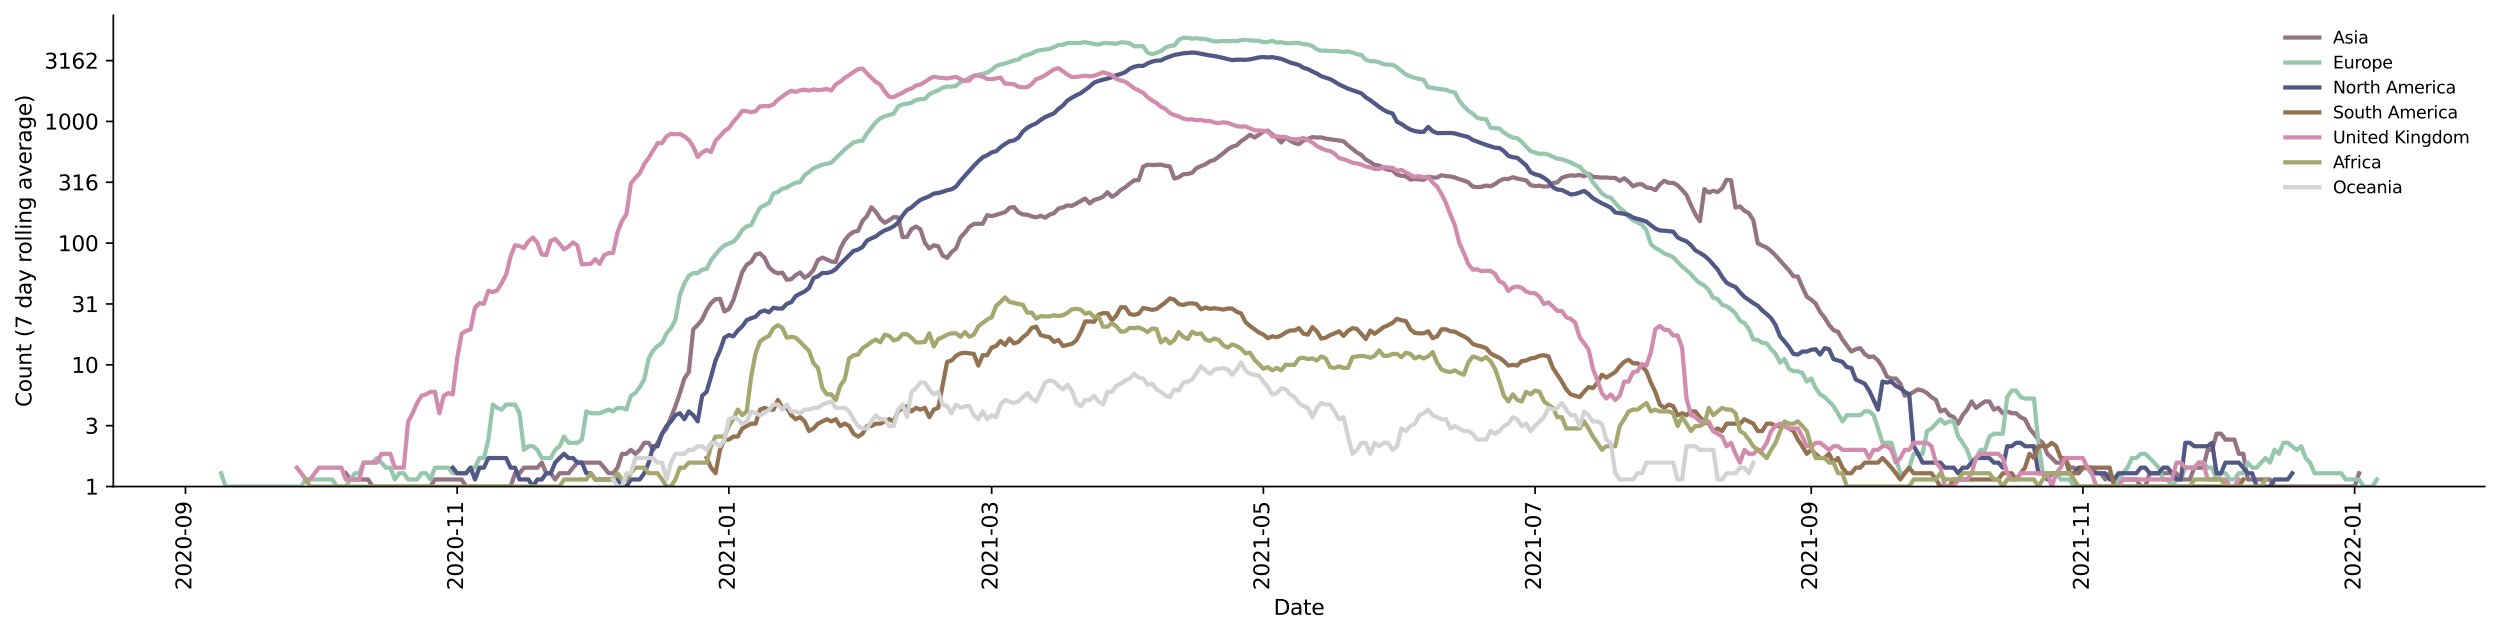 <?xml version="1.0" encoding="utf-8" standalone="no"?>
<!DOCTYPE svg PUBLIC "-//W3C//DTD SVG 1.1//EN"
  "http://www.w3.org/Graphics/SVG/1.1/DTD/svg11.dtd">
<svg height="298.621pt" version="1.1" viewBox="0 0 1176.528 298.621" width="1176.528pt" xmlns="http://www.w3.org/2000/svg" xmlns:xlink="http://www.w3.org/1999/xlink">
 <defs>
  <style type="text/css">*{stroke-linecap:butt;stroke-linejoin:round;}</style>
 </defs>
 <g id="figure_1">
  <g id="patch_1">
   <path d="M 0 298.621 
L 1176.528 298.621 
L 1176.528 0 
L 0 0 
z
" style="fill:#ffffff;"/>
  </g>
  <g id="axes_1">
   <g id="patch_2">
    <path d="M 53.328 228.96 
L 1169.328 228.96 
L 1169.328 7.2 
L 53.328 7.2 
z
" style="fill:#ffffff;"/>
   </g>
   <g id="matplotlib.axis_1">
    <g id="xtick_1">
     <g id="line2d_1">
      <defs>
       <path d="M 0 0 
L 0 3.5 
" id="m9b1d788268" style="stroke:#000000;stroke-width:0.8;"/>
      </defs>
      <g>
       <use style="stroke:#000000;stroke-width:0.8;" x="87.286" xlink:href="#m9b1d788268" y="228.96"/>
      </g>
     </g>
     <g id="text_1">
      <!-- 2020-09 -->
      <g transform="translate(90.045 277.743)rotate(-90)scale(0.1 -0.1)">
       <defs>
        <path d="M 1228 531 
L 3431 531 
L 3431 0 
L 469 0 
L 469 531 
Q 828 903 1448 1529 
Q 2069 2156 2228 2338 
Q 2531 2678 2651 2914 
Q 2772 3150 2772 3378 
Q 2772 3750 2511 3984 
Q 2250 4219 1831 4219 
Q 1534 4219 1204 4116 
Q 875 4013 500 3803 
L 500 4441 
Q 881 4594 1212 4672 
Q 1544 4750 1819 4750 
Q 2544 4750 2975 4387 
Q 3406 4025 3406 3419 
Q 3406 3131 3298 2873 
Q 3191 2616 2906 2266 
Q 2828 2175 2409 1742 
Q 1991 1309 1228 531 
z
" id="DejaVuSans-32" transform="scale(0.016)"/>
        <path d="M 2034 4250 
Q 1547 4250 1301 3770 
Q 1056 3291 1056 2328 
Q 1056 1369 1301 889 
Q 1547 409 2034 409 
Q 2525 409 2770 889 
Q 3016 1369 3016 2328 
Q 3016 3291 2770 3770 
Q 2525 4250 2034 4250 
z
M 2034 4750 
Q 2819 4750 3233 4129 
Q 3647 3509 3647 2328 
Q 3647 1150 3233 529 
Q 2819 -91 2034 -91 
Q 1250 -91 836 529 
Q 422 1150 422 2328 
Q 422 3509 836 4129 
Q 1250 4750 2034 4750 
z
" id="DejaVuSans-30" transform="scale(0.016)"/>
        <path d="M 313 2009 
L 1997 2009 
L 1997 1497 
L 313 1497 
L 313 2009 
z
" id="DejaVuSans-2d" transform="scale(0.016)"/>
        <path d="M 703 97 
L 703 672 
Q 941 559 1184 500 
Q 1428 441 1663 441 
Q 2288 441 2617 861 
Q 2947 1281 2994 2138 
Q 2813 1869 2534 1725 
Q 2256 1581 1919 1581 
Q 1219 1581 811 2004 
Q 403 2428 403 3163 
Q 403 3881 828 4315 
Q 1253 4750 1959 4750 
Q 2769 4750 3195 4129 
Q 3622 3509 3622 2328 
Q 3622 1225 3098 567 
Q 2575 -91 1691 -91 
Q 1453 -91 1209 -44 
Q 966 3 703 97 
z
M 1959 2075 
Q 2384 2075 2632 2365 
Q 2881 2656 2881 3163 
Q 2881 3666 2632 3958 
Q 2384 4250 1959 4250 
Q 1534 4250 1286 3958 
Q 1038 3666 1038 3163 
Q 1038 2656 1286 2365 
Q 1534 2075 1959 2075 
z
" id="DejaVuSans-39" transform="scale(0.016)"/>
       </defs>
       <use xlink:href="#DejaVuSans-32"/>
       <use x="63.623" xlink:href="#DejaVuSans-30"/>
       <use x="127.246" xlink:href="#DejaVuSans-32"/>
       <use x="190.869" xlink:href="#DejaVuSans-30"/>
       <use x="254.492" xlink:href="#DejaVuSans-2d"/>
       <use x="290.576" xlink:href="#DejaVuSans-30"/>
       <use x="354.199" xlink:href="#DejaVuSans-39"/>
      </g>
     </g>
    </g>
    <g id="xtick_2">
     <g id="line2d_2">
      <g>
       <use style="stroke:#000000;stroke-width:0.8;" x="215.152" xlink:href="#m9b1d788268" y="228.96"/>
      </g>
     </g>
     <g id="text_2">
      <!-- 2020-11 -->
      <g transform="translate(217.912 277.743)rotate(-90)scale(0.1 -0.1)">
       <defs>
        <path d="M 794 531 
L 1825 531 
L 1825 4091 
L 703 3866 
L 703 4441 
L 1819 4666 
L 2450 4666 
L 2450 531 
L 3481 531 
L 3481 0 
L 794 0 
L 794 531 
z
" id="DejaVuSans-31" transform="scale(0.016)"/>
       </defs>
       <use xlink:href="#DejaVuSans-32"/>
       <use x="63.623" xlink:href="#DejaVuSans-30"/>
       <use x="127.246" xlink:href="#DejaVuSans-32"/>
       <use x="190.869" xlink:href="#DejaVuSans-30"/>
       <use x="254.492" xlink:href="#DejaVuSans-2d"/>
       <use x="290.576" xlink:href="#DejaVuSans-31"/>
       <use x="354.199" xlink:href="#DejaVuSans-31"/>
      </g>
     </g>
    </g>
    <g id="xtick_3">
     <g id="line2d_3">
      <g>
       <use style="stroke:#000000;stroke-width:0.8;" x="343.019" xlink:href="#m9b1d788268" y="228.96"/>
      </g>
     </g>
     <g id="text_3">
      <!-- 2021-01 -->
      <g transform="translate(345.778 277.743)rotate(-90)scale(0.1 -0.1)">
       <use xlink:href="#DejaVuSans-32"/>
       <use x="63.623" xlink:href="#DejaVuSans-30"/>
       <use x="127.246" xlink:href="#DejaVuSans-32"/>
       <use x="190.869" xlink:href="#DejaVuSans-31"/>
       <use x="254.492" xlink:href="#DejaVuSans-2d"/>
       <use x="290.576" xlink:href="#DejaVuSans-30"/>
       <use x="354.199" xlink:href="#DejaVuSans-31"/>
      </g>
     </g>
    </g>
    <g id="xtick_4">
     <g id="line2d_4">
      <g>
       <use style="stroke:#000000;stroke-width:0.8;" x="466.693" xlink:href="#m9b1d788268" y="228.96"/>
      </g>
     </g>
     <g id="text_4">
      <!-- 2021-03 -->
      <g transform="translate(469.452 277.743)rotate(-90)scale(0.1 -0.1)">
       <defs>
        <path d="M 2597 2516 
Q 3050 2419 3304 2112 
Q 3559 1806 3559 1356 
Q 3559 666 3084 287 
Q 2609 -91 1734 -91 
Q 1441 -91 1130 -33 
Q 819 25 488 141 
L 488 750 
Q 750 597 1062 519 
Q 1375 441 1716 441 
Q 2309 441 2620 675 
Q 2931 909 2931 1356 
Q 2931 1769 2642 2001 
Q 2353 2234 1838 2234 
L 1294 2234 
L 1294 2753 
L 1863 2753 
Q 2328 2753 2575 2939 
Q 2822 3125 2822 3475 
Q 2822 3834 2567 4026 
Q 2313 4219 1838 4219 
Q 1578 4219 1281 4162 
Q 984 4106 628 3988 
L 628 4550 
Q 988 4650 1302 4700 
Q 1616 4750 1894 4750 
Q 2613 4750 3031 4423 
Q 3450 4097 3450 3541 
Q 3450 3153 3228 2886 
Q 3006 2619 2597 2516 
z
" id="DejaVuSans-33" transform="scale(0.016)"/>
       </defs>
       <use xlink:href="#DejaVuSans-32"/>
       <use x="63.623" xlink:href="#DejaVuSans-30"/>
       <use x="127.246" xlink:href="#DejaVuSans-32"/>
       <use x="190.869" xlink:href="#DejaVuSans-31"/>
       <use x="254.492" xlink:href="#DejaVuSans-2d"/>
       <use x="290.576" xlink:href="#DejaVuSans-30"/>
       <use x="354.199" xlink:href="#DejaVuSans-33"/>
      </g>
     </g>
    </g>
    <g id="xtick_5">
     <g id="line2d_5">
      <g>
       <use style="stroke:#000000;stroke-width:0.8;" x="594.559" xlink:href="#m9b1d788268" y="228.96"/>
      </g>
     </g>
     <g id="text_5">
      <!-- 2021-05 -->
      <g transform="translate(597.318 277.743)rotate(-90)scale(0.1 -0.1)">
       <defs>
        <path d="M 691 4666 
L 3169 4666 
L 3169 4134 
L 1269 4134 
L 1269 2991 
Q 1406 3038 1543 3061 
Q 1681 3084 1819 3084 
Q 2600 3084 3056 2656 
Q 3513 2228 3513 1497 
Q 3513 744 3044 326 
Q 2575 -91 1722 -91 
Q 1428 -91 1123 -41 
Q 819 9 494 109 
L 494 744 
Q 775 591 1075 516 
Q 1375 441 1709 441 
Q 2250 441 2565 725 
Q 2881 1009 2881 1497 
Q 2881 1984 2565 2268 
Q 2250 2553 1709 2553 
Q 1456 2553 1204 2497 
Q 953 2441 691 2322 
L 691 4666 
z
" id="DejaVuSans-35" transform="scale(0.016)"/>
       </defs>
       <use xlink:href="#DejaVuSans-32"/>
       <use x="63.623" xlink:href="#DejaVuSans-30"/>
       <use x="127.246" xlink:href="#DejaVuSans-32"/>
       <use x="190.869" xlink:href="#DejaVuSans-31"/>
       <use x="254.492" xlink:href="#DejaVuSans-2d"/>
       <use x="290.576" xlink:href="#DejaVuSans-30"/>
       <use x="354.199" xlink:href="#DejaVuSans-35"/>
      </g>
     </g>
    </g>
    <g id="xtick_6">
     <g id="line2d_6">
      <g>
       <use style="stroke:#000000;stroke-width:0.8;" x="722.425" xlink:href="#m9b1d788268" y="228.96"/>
      </g>
     </g>
     <g id="text_6">
      <!-- 2021-07 -->
      <g transform="translate(725.184 277.743)rotate(-90)scale(0.1 -0.1)">
       <defs>
        <path d="M 525 4666 
L 3525 4666 
L 3525 4397 
L 1831 0 
L 1172 0 
L 2766 4134 
L 525 4134 
L 525 4666 
z
" id="DejaVuSans-37" transform="scale(0.016)"/>
       </defs>
       <use xlink:href="#DejaVuSans-32"/>
       <use x="63.623" xlink:href="#DejaVuSans-30"/>
       <use x="127.246" xlink:href="#DejaVuSans-32"/>
       <use x="190.869" xlink:href="#DejaVuSans-31"/>
       <use x="254.492" xlink:href="#DejaVuSans-2d"/>
       <use x="290.576" xlink:href="#DejaVuSans-30"/>
       <use x="354.199" xlink:href="#DejaVuSans-37"/>
      </g>
     </g>
    </g>
    <g id="xtick_7">
     <g id="line2d_7">
      <g>
       <use style="stroke:#000000;stroke-width:0.8;" x="852.387" xlink:href="#m9b1d788268" y="228.96"/>
      </g>
     </g>
     <g id="text_7">
      <!-- 2021-09 -->
      <g transform="translate(855.147 277.743)rotate(-90)scale(0.1 -0.1)">
       <use xlink:href="#DejaVuSans-32"/>
       <use x="63.623" xlink:href="#DejaVuSans-30"/>
       <use x="127.246" xlink:href="#DejaVuSans-32"/>
       <use x="190.869" xlink:href="#DejaVuSans-31"/>
       <use x="254.492" xlink:href="#DejaVuSans-2d"/>
       <use x="290.576" xlink:href="#DejaVuSans-30"/>
       <use x="354.199" xlink:href="#DejaVuSans-39"/>
      </g>
     </g>
    </g>
    <g id="xtick_8">
     <g id="line2d_8">
      <g>
       <use style="stroke:#000000;stroke-width:0.8;" x="980.254" xlink:href="#m9b1d788268" y="228.96"/>
      </g>
     </g>
     <g id="text_8">
      <!-- 2021-11 -->
      <g transform="translate(983.013 277.743)rotate(-90)scale(0.1 -0.1)">
       <use xlink:href="#DejaVuSans-32"/>
       <use x="63.623" xlink:href="#DejaVuSans-30"/>
       <use x="127.246" xlink:href="#DejaVuSans-32"/>
       <use x="190.869" xlink:href="#DejaVuSans-31"/>
       <use x="254.492" xlink:href="#DejaVuSans-2d"/>
       <use x="290.576" xlink:href="#DejaVuSans-31"/>
       <use x="354.199" xlink:href="#DejaVuSans-31"/>
      </g>
     </g>
    </g>
    <g id="xtick_9">
     <g id="line2d_9">
      <g>
       <use style="stroke:#000000;stroke-width:0.8;" x="1108.12" xlink:href="#m9b1d788268" y="228.96"/>
      </g>
     </g>
     <g id="text_9">
      <!-- 2022-01 -->
      <g transform="translate(1110.879 277.743)rotate(-90)scale(0.1 -0.1)">
       <use xlink:href="#DejaVuSans-32"/>
       <use x="63.623" xlink:href="#DejaVuSans-30"/>
       <use x="127.246" xlink:href="#DejaVuSans-32"/>
       <use x="190.869" xlink:href="#DejaVuSans-32"/>
       <use x="254.492" xlink:href="#DejaVuSans-2d"/>
       <use x="290.576" xlink:href="#DejaVuSans-30"/>
       <use x="354.199" xlink:href="#DejaVuSans-31"/>
      </g>
     </g>
    </g>
    <g id="text_10">
     <!-- Date -->
     <g transform="translate(599.377 289.341)scale(0.1 -0.1)">
      <defs>
       <path d="M 1259 4147 
L 1259 519 
L 2022 519 
Q 2988 519 3436 956 
Q 3884 1394 3884 2338 
Q 3884 3275 3436 3711 
Q 2988 4147 2022 4147 
L 1259 4147 
z
M 628 4666 
L 1925 4666 
Q 3281 4666 3915 4102 
Q 4550 3538 4550 2338 
Q 4550 1131 3912 565 
Q 3275 0 1925 0 
L 628 0 
L 628 4666 
z
" id="DejaVuSans-44" transform="scale(0.016)"/>
       <path d="M 2194 1759 
Q 1497 1759 1228 1600 
Q 959 1441 959 1056 
Q 959 750 1161 570 
Q 1363 391 1709 391 
Q 2188 391 2477 730 
Q 2766 1069 2766 1631 
L 2766 1759 
L 2194 1759 
z
M 3341 1997 
L 3341 0 
L 2766 0 
L 2766 531 
Q 2569 213 2275 61 
Q 1981 -91 1556 -91 
Q 1019 -91 701 211 
Q 384 513 384 1019 
Q 384 1609 779 1909 
Q 1175 2209 1959 2209 
L 2766 2209 
L 2766 2266 
Q 2766 2663 2505 2880 
Q 2244 3097 1772 3097 
Q 1472 3097 1187 3025 
Q 903 2953 641 2809 
L 641 3341 
Q 956 3463 1253 3523 
Q 1550 3584 1831 3584 
Q 2591 3584 2966 3190 
Q 3341 2797 3341 1997 
z
" id="DejaVuSans-61" transform="scale(0.016)"/>
       <path d="M 1172 4494 
L 1172 3500 
L 2356 3500 
L 2356 3053 
L 1172 3053 
L 1172 1153 
Q 1172 725 1289 603 
Q 1406 481 1766 481 
L 2356 481 
L 2356 0 
L 1766 0 
Q 1100 0 847 248 
Q 594 497 594 1153 
L 594 3053 
L 172 3053 
L 172 3500 
L 594 3500 
L 594 4494 
L 1172 4494 
z
" id="DejaVuSans-74" transform="scale(0.016)"/>
       <path d="M 3597 1894 
L 3597 1613 
L 953 1613 
Q 991 1019 1311 708 
Q 1631 397 2203 397 
Q 2534 397 2845 478 
Q 3156 559 3463 722 
L 3463 178 
Q 3153 47 2828 -22 
Q 2503 -91 2169 -91 
Q 1331 -91 842 396 
Q 353 884 353 1716 
Q 353 2575 817 3079 
Q 1281 3584 2069 3584 
Q 2775 3584 3186 3129 
Q 3597 2675 3597 1894 
z
M 3022 2063 
Q 3016 2534 2758 2815 
Q 2500 3097 2075 3097 
Q 1594 3097 1305 2825 
Q 1016 2553 972 2059 
L 3022 2063 
z
" id="DejaVuSans-65" transform="scale(0.016)"/>
      </defs>
      <use xlink:href="#DejaVuSans-44"/>
      <use x="77.002" xlink:href="#DejaVuSans-61"/>
      <use x="138.281" xlink:href="#DejaVuSans-74"/>
      <use x="177.49" xlink:href="#DejaVuSans-65"/>
     </g>
    </g>
   </g>
   <g id="matplotlib.axis_2">
    <g id="ytick_1">
     <g id="line2d_10">
      <defs>
       <path d="M 0 0 
L -3.5 0 
" id="m8394a048e3" style="stroke:#000000;stroke-width:0.8;"/>
      </defs>
      <g>
       <use style="stroke:#000000;stroke-width:0.8;" x="53.328" xlink:href="#m8394a048e3" y="228.96"/>
      </g>
     </g>
     <g id="text_11">
      <!-- 1 -->
      <g transform="translate(39.966 232.759)scale(0.1 -0.1)">
       <use xlink:href="#DejaVuSans-31"/>
      </g>
     </g>
    </g>
    <g id="ytick_2">
     <g id="line2d_11">
      <g>
       <use style="stroke:#000000;stroke-width:0.8;" x="53.328" xlink:href="#m8394a048e3" y="200.324"/>
      </g>
     </g>
     <g id="text_12">
      <!-- 3 -->
      <g transform="translate(39.966 204.124)scale(0.1 -0.1)">
       <use xlink:href="#DejaVuSans-33"/>
      </g>
     </g>
    </g>
    <g id="ytick_3">
     <g id="line2d_12">
      <g>
       <use style="stroke:#000000;stroke-width:0.8;" x="53.328" xlink:href="#m8394a048e3" y="171.689"/>
      </g>
     </g>
     <g id="text_13">
      <!-- 10 -->
      <g transform="translate(33.603 175.488)scale(0.1 -0.1)">
       <use xlink:href="#DejaVuSans-31"/>
       <use x="63.623" xlink:href="#DejaVuSans-30"/>
      </g>
     </g>
    </g>
    <g id="ytick_4">
     <g id="line2d_13">
      <g>
       <use style="stroke:#000000;stroke-width:0.8;" x="53.328" xlink:href="#m8394a048e3" y="143.053"/>
      </g>
     </g>
     <g id="text_14">
      <!-- 31 -->
      <g transform="translate(33.603 146.852)scale(0.1 -0.1)">
       <use xlink:href="#DejaVuSans-33"/>
       <use x="63.623" xlink:href="#DejaVuSans-31"/>
      </g>
     </g>
    </g>
    <g id="ytick_5">
     <g id="line2d_14">
      <g>
       <use style="stroke:#000000;stroke-width:0.8;" x="53.328" xlink:href="#m8394a048e3" y="114.417"/>
      </g>
     </g>
     <g id="text_15">
      <!-- 100 -->
      <g transform="translate(27.241 118.217)scale(0.1 -0.1)">
       <use xlink:href="#DejaVuSans-31"/>
       <use x="63.623" xlink:href="#DejaVuSans-30"/>
       <use x="127.246" xlink:href="#DejaVuSans-30"/>
      </g>
     </g>
    </g>
    <g id="ytick_6">
     <g id="line2d_15">
      <g>
       <use style="stroke:#000000;stroke-width:0.8;" x="53.328" xlink:href="#m8394a048e3" y="85.782"/>
      </g>
     </g>
     <g id="text_16">
      <!-- 316 -->
      <g transform="translate(27.241 89.581)scale(0.1 -0.1)">
       <defs>
        <path d="M 2113 2584 
Q 1688 2584 1439 2293 
Q 1191 2003 1191 1497 
Q 1191 994 1439 701 
Q 1688 409 2113 409 
Q 2538 409 2786 701 
Q 3034 994 3034 1497 
Q 3034 2003 2786 2293 
Q 2538 2584 2113 2584 
z
M 3366 4563 
L 3366 3988 
Q 3128 4100 2886 4159 
Q 2644 4219 2406 4219 
Q 1781 4219 1451 3797 
Q 1122 3375 1075 2522 
Q 1259 2794 1537 2939 
Q 1816 3084 2150 3084 
Q 2853 3084 3261 2657 
Q 3669 2231 3669 1497 
Q 3669 778 3244 343 
Q 2819 -91 2113 -91 
Q 1303 -91 875 529 
Q 447 1150 447 2328 
Q 447 3434 972 4092 
Q 1497 4750 2381 4750 
Q 2619 4750 2861 4703 
Q 3103 4656 3366 4563 
z
" id="DejaVuSans-36" transform="scale(0.016)"/>
       </defs>
       <use xlink:href="#DejaVuSans-33"/>
       <use x="63.623" xlink:href="#DejaVuSans-31"/>
       <use x="127.246" xlink:href="#DejaVuSans-36"/>
      </g>
     </g>
    </g>
    <g id="ytick_7">
     <g id="line2d_16">
      <g>
       <use style="stroke:#000000;stroke-width:0.8;" x="53.328" xlink:href="#m8394a048e3" y="57.146"/>
      </g>
     </g>
     <g id="text_17">
      <!-- 1000 -->
      <g transform="translate(20.878 60.945)scale(0.1 -0.1)">
       <use xlink:href="#DejaVuSans-31"/>
       <use x="63.623" xlink:href="#DejaVuSans-30"/>
       <use x="127.246" xlink:href="#DejaVuSans-30"/>
       <use x="190.869" xlink:href="#DejaVuSans-30"/>
      </g>
     </g>
    </g>
    <g id="ytick_8">
     <g id="line2d_17">
      <g>
       <use style="stroke:#000000;stroke-width:0.8;" x="53.328" xlink:href="#m8394a048e3" y="28.51"/>
      </g>
     </g>
     <g id="text_18">
      <!-- 3162 -->
      <g transform="translate(20.878 32.309)scale(0.1 -0.1)">
       <use xlink:href="#DejaVuSans-33"/>
       <use x="63.623" xlink:href="#DejaVuSans-31"/>
       <use x="127.246" xlink:href="#DejaVuSans-36"/>
       <use x="190.869" xlink:href="#DejaVuSans-32"/>
      </g>
     </g>
    </g>
    <g id="text_19">
     <!-- Count (7 day rolling average) -->
     <g transform="translate(14.798 191.548)rotate(-90)scale(0.1 -0.1)">
      <defs>
       <path d="M 4122 4306 
L 4122 3641 
Q 3803 3938 3442 4084 
Q 3081 4231 2675 4231 
Q 1875 4231 1450 3742 
Q 1025 3253 1025 2328 
Q 1025 1406 1450 917 
Q 1875 428 2675 428 
Q 3081 428 3442 575 
Q 3803 722 4122 1019 
L 4122 359 
Q 3791 134 3420 21 
Q 3050 -91 2638 -91 
Q 1578 -91 968 557 
Q 359 1206 359 2328 
Q 359 3453 968 4101 
Q 1578 4750 2638 4750 
Q 3056 4750 3426 4639 
Q 3797 4528 4122 4306 
z
" id="DejaVuSans-43" transform="scale(0.016)"/>
       <path d="M 1959 3097 
Q 1497 3097 1228 2736 
Q 959 2375 959 1747 
Q 959 1119 1226 758 
Q 1494 397 1959 397 
Q 2419 397 2687 759 
Q 2956 1122 2956 1747 
Q 2956 2369 2687 2733 
Q 2419 3097 1959 3097 
z
M 1959 3584 
Q 2709 3584 3137 3096 
Q 3566 2609 3566 1747 
Q 3566 888 3137 398 
Q 2709 -91 1959 -91 
Q 1206 -91 779 398 
Q 353 888 353 1747 
Q 353 2609 779 3096 
Q 1206 3584 1959 3584 
z
" id="DejaVuSans-6f" transform="scale(0.016)"/>
       <path d="M 544 1381 
L 544 3500 
L 1119 3500 
L 1119 1403 
Q 1119 906 1312 657 
Q 1506 409 1894 409 
Q 2359 409 2629 706 
Q 2900 1003 2900 1516 
L 2900 3500 
L 3475 3500 
L 3475 0 
L 2900 0 
L 2900 538 
Q 2691 219 2414 64 
Q 2138 -91 1772 -91 
Q 1169 -91 856 284 
Q 544 659 544 1381 
z
M 1991 3584 
L 1991 3584 
z
" id="DejaVuSans-75" transform="scale(0.016)"/>
       <path d="M 3513 2113 
L 3513 0 
L 2938 0 
L 2938 2094 
Q 2938 2591 2744 2837 
Q 2550 3084 2163 3084 
Q 1697 3084 1428 2787 
Q 1159 2491 1159 1978 
L 1159 0 
L 581 0 
L 581 3500 
L 1159 3500 
L 1159 2956 
Q 1366 3272 1645 3428 
Q 1925 3584 2291 3584 
Q 2894 3584 3203 3211 
Q 3513 2838 3513 2113 
z
" id="DejaVuSans-6e" transform="scale(0.016)"/>
       <path id="DejaVuSans-20" transform="scale(0.016)"/>
       <path d="M 1984 4856 
Q 1566 4138 1362 3434 
Q 1159 2731 1159 2009 
Q 1159 1288 1364 580 
Q 1569 -128 1984 -844 
L 1484 -844 
Q 1016 -109 783 600 
Q 550 1309 550 2009 
Q 550 2706 781 3412 
Q 1013 4119 1484 4856 
L 1984 4856 
z
" id="DejaVuSans-28" transform="scale(0.016)"/>
       <path d="M 2906 2969 
L 2906 4863 
L 3481 4863 
L 3481 0 
L 2906 0 
L 2906 525 
Q 2725 213 2448 61 
Q 2172 -91 1784 -91 
Q 1150 -91 751 415 
Q 353 922 353 1747 
Q 353 2572 751 3078 
Q 1150 3584 1784 3584 
Q 2172 3584 2448 3432 
Q 2725 3281 2906 2969 
z
M 947 1747 
Q 947 1113 1208 752 
Q 1469 391 1925 391 
Q 2381 391 2643 752 
Q 2906 1113 2906 1747 
Q 2906 2381 2643 2742 
Q 2381 3103 1925 3103 
Q 1469 3103 1208 2742 
Q 947 2381 947 1747 
z
" id="DejaVuSans-64" transform="scale(0.016)"/>
       <path d="M 2059 -325 
Q 1816 -950 1584 -1140 
Q 1353 -1331 966 -1331 
L 506 -1331 
L 506 -850 
L 844 -850 
Q 1081 -850 1212 -737 
Q 1344 -625 1503 -206 
L 1606 56 
L 191 3500 
L 800 3500 
L 1894 763 
L 2988 3500 
L 3597 3500 
L 2059 -325 
z
" id="DejaVuSans-79" transform="scale(0.016)"/>
       <path d="M 2631 2963 
Q 2534 3019 2420 3045 
Q 2306 3072 2169 3072 
Q 1681 3072 1420 2755 
Q 1159 2438 1159 1844 
L 1159 0 
L 581 0 
L 581 3500 
L 1159 3500 
L 1159 2956 
Q 1341 3275 1631 3429 
Q 1922 3584 2338 3584 
Q 2397 3584 2469 3576 
Q 2541 3569 2628 3553 
L 2631 2963 
z
" id="DejaVuSans-72" transform="scale(0.016)"/>
       <path d="M 603 4863 
L 1178 4863 
L 1178 0 
L 603 0 
L 603 4863 
z
" id="DejaVuSans-6c" transform="scale(0.016)"/>
       <path d="M 603 3500 
L 1178 3500 
L 1178 0 
L 603 0 
L 603 3500 
z
M 603 4863 
L 1178 4863 
L 1178 4134 
L 603 4134 
L 603 4863 
z
" id="DejaVuSans-69" transform="scale(0.016)"/>
       <path d="M 2906 1791 
Q 2906 2416 2648 2759 
Q 2391 3103 1925 3103 
Q 1463 3103 1205 2759 
Q 947 2416 947 1791 
Q 947 1169 1205 825 
Q 1463 481 1925 481 
Q 2391 481 2648 825 
Q 2906 1169 2906 1791 
z
M 3481 434 
Q 3481 -459 3084 -895 
Q 2688 -1331 1869 -1331 
Q 1566 -1331 1297 -1286 
Q 1028 -1241 775 -1147 
L 775 -588 
Q 1028 -725 1275 -790 
Q 1522 -856 1778 -856 
Q 2344 -856 2625 -561 
Q 2906 -266 2906 331 
L 2906 616 
Q 2728 306 2450 153 
Q 2172 0 1784 0 
Q 1141 0 747 490 
Q 353 981 353 1791 
Q 353 2603 747 3093 
Q 1141 3584 1784 3584 
Q 2172 3584 2450 3431 
Q 2728 3278 2906 2969 
L 2906 3500 
L 3481 3500 
L 3481 434 
z
" id="DejaVuSans-67" transform="scale(0.016)"/>
       <path d="M 191 3500 
L 800 3500 
L 1894 563 
L 2988 3500 
L 3597 3500 
L 2284 0 
L 1503 0 
L 191 3500 
z
" id="DejaVuSans-76" transform="scale(0.016)"/>
       <path d="M 513 4856 
L 1013 4856 
Q 1481 4119 1714 3412 
Q 1947 2706 1947 2009 
Q 1947 1309 1714 600 
Q 1481 -109 1013 -844 
L 513 -844 
Q 928 -128 1133 580 
Q 1338 1288 1338 2009 
Q 1338 2731 1133 3434 
Q 928 4138 513 4856 
z
" id="DejaVuSans-29" transform="scale(0.016)"/>
      </defs>
      <use xlink:href="#DejaVuSans-43"/>
      <use x="69.824" xlink:href="#DejaVuSans-6f"/>
      <use x="131.006" xlink:href="#DejaVuSans-75"/>
      <use x="194.385" xlink:href="#DejaVuSans-6e"/>
      <use x="257.764" xlink:href="#DejaVuSans-74"/>
      <use x="296.973" xlink:href="#DejaVuSans-20"/>
      <use x="328.76" xlink:href="#DejaVuSans-28"/>
      <use x="367.773" xlink:href="#DejaVuSans-37"/>
      <use x="431.396" xlink:href="#DejaVuSans-20"/>
      <use x="463.184" xlink:href="#DejaVuSans-64"/>
      <use x="526.66" xlink:href="#DejaVuSans-61"/>
      <use x="587.939" xlink:href="#DejaVuSans-79"/>
      <use x="647.119" xlink:href="#DejaVuSans-20"/>
      <use x="678.906" xlink:href="#DejaVuSans-72"/>
      <use x="717.77" xlink:href="#DejaVuSans-6f"/>
      <use x="778.951" xlink:href="#DejaVuSans-6c"/>
      <use x="806.734" xlink:href="#DejaVuSans-6c"/>
      <use x="834.518" xlink:href="#DejaVuSans-69"/>
      <use x="862.301" xlink:href="#DejaVuSans-6e"/>
      <use x="925.68" xlink:href="#DejaVuSans-67"/>
      <use x="989.156" xlink:href="#DejaVuSans-20"/>
      <use x="1020.943" xlink:href="#DejaVuSans-61"/>
      <use x="1082.223" xlink:href="#DejaVuSans-76"/>
      <use x="1141.402" xlink:href="#DejaVuSans-65"/>
      <use x="1202.926" xlink:href="#DejaVuSans-72"/>
      <use x="1244.039" xlink:href="#DejaVuSans-61"/>
      <use x="1305.318" xlink:href="#DejaVuSans-67"/>
      <use x="1368.795" xlink:href="#DejaVuSans-65"/>
      <use x="1430.318" xlink:href="#DejaVuSans-29"/>
     </g>
    </g>
   </g>
   <g id="line2d_18">
    <path clip-path="url(#p0e381edfe1)" d="M 162.748 222.709 
L 164.844 225.639 
L 173.229 225.639 
L 175.325 228.96 
L 202.575 228.96 
L 204.671 225.639 
L 217.248 225.639 
L 219.345 228.96 
L 240.306 228.96 
L 242.403 222.709 
L 244.499 222.709 
L 246.595 220.089 
L 252.883 220.089 
L 254.98 217.718 
L 257.076 222.709 
L 259.172 222.709 
L 261.268 225.639 
L 263.364 222.709 
L 267.557 222.709 
L 269.653 220.089 
L 271.749 217.718 
L 282.23 217.718 
L 284.326 220.089 
L 286.422 222.709 
L 288.518 222.709 
L 290.614 220.089 
L 292.711 213.563 
L 294.807 213.563 
L 296.903 211.72 
L 298.999 213.563 
L 301.095 211.72 
L 303.191 208.398 
L 305.288 208.398 
L 307.384 211.72 
L 309.48 208.398 
L 311.576 204.124 
L 313.672 201.635 
L 317.865 191.158 
L 319.961 184.994 
L 322.057 178.143 
L 324.153 175.112 
L 326.249 154.987 
L 328.345 152.899 
L 330.442 150.362 
L 332.538 145.827 
L 334.634 142.647 
L 336.73 140.836 
L 338.826 140.631 
L 340.922 146.592 
L 343.019 145.453 
L 345.115 141.25 
L 349.307 128.027 
L 351.403 124.591 
L 353.499 123.289 
L 355.596 119.79 
L 357.692 119.267 
L 359.788 121.29 
L 361.884 125.741 
L 363.98 127.722 
L 366.076 128.649 
L 368.173 128.274 
L 370.269 131.658 
L 372.365 131.375 
L 374.461 129.482 
L 376.557 128.212 
L 378.653 130.682 
L 380.75 129.417 
L 382.846 127.005 
L 384.942 122.343 
L 387.038 121.243 
L 389.134 122.099 
L 391.23 123.087 
L 393.327 123.289 
L 395.423 117.077 
L 397.519 113.069 
L 399.615 110.603 
L 401.711 109.067 
L 403.807 108.697 
L 405.904 103.956 
L 408 101.705 
L 410.096 97.535 
L 412.192 99.758 
L 414.288 102.973 
L 416.384 104.811 
L 418.481 103.655 
L 420.577 102.178 
L 422.673 102.309 
L 424.769 111.567 
L 426.865 111.44 
L 428.961 107.81 
L 431.058 106.613 
L 433.154 107.919 
L 435.25 114.24 
L 437.346 116.959 
L 439.442 115.433 
L 441.538 115.956 
L 443.635 120.28 
L 445.731 121.337 
L 447.827 118.627 
L 449.923 116.92 
L 452.019 111.726 
L 454.116 109.471 
L 456.212 106.769 
L 458.308 105.372 
L 462.5 105.274 
L 464.596 101.24 
L 466.693 101.705 
L 468.789 101.157 
L 470.885 100.437 
L 472.981 99.857 
L 475.077 97.77 
L 477.173 97.445 
L 479.27 99.896 
L 481.366 100.949 
L 483.462 101.053 
L 485.558 101.833 
L 487.654 102.33 
L 489.75 101.535 
L 491.847 102.44 
L 493.943 101.011 
L 496.039 100.336 
L 498.135 98.137 
L 500.231 97.607 
L 502.327 96.632 
L 504.424 96.894 
L 510.712 93.439 
L 512.808 95.728 
L 514.904 94.059 
L 517.001 93.531 
L 519.097 92.598 
L 521.193 90.461 
L 523.289 92.627 
L 525.385 91.344 
L 527.481 89.386 
L 529.578 88.132 
L 531.674 86.368 
L 533.77 84.862 
L 535.866 84.775 
L 537.962 78.479 
L 540.058 77.477 
L 542.155 77.687 
L 546.347 77.445 
L 548.443 78.039 
L 550.539 78.312 
L 552.635 83.989 
L 554.732 83.431 
L 556.828 82.01 
L 558.924 81.866 
L 561.02 81.315 
L 563.116 79.115 
L 565.212 78.121 
L 567.309 77.317 
L 569.405 75.91 
L 571.501 75.261 
L 575.693 72.119 
L 577.789 70.288 
L 579.886 69.059 
L 581.982 68.408 
L 584.078 66.427 
L 586.174 65.032 
L 588.27 63.426 
L 590.366 64.717 
L 592.463 63.399 
L 594.559 61.849 
L 596.655 61.474 
L 598.751 63.358 
L 600.847 64.659 
L 602.943 67.038 
L 605.04 64.683 
L 607.136 66.226 
L 609.232 67.315 
L 611.328 67.79 
L 613.424 66.155 
L 617.617 64.53 
L 619.713 64.712 
L 621.809 64.669 
L 623.905 65.248 
L 630.194 66.134 
L 632.29 66.494 
L 634.386 68.419 
L 638.578 71.759 
L 640.674 72.944 
L 642.771 75.093 
L 644.867 76.253 
L 646.963 77.631 
L 649.059 77.883 
L 651.155 79.15 
L 653.251 79.883 
L 655.348 80.16 
L 657.444 82.136 
L 659.54 82.725 
L 661.636 82.995 
L 663.732 84.518 
L 665.829 84.22 
L 670.021 84.625 
L 672.117 83.126 
L 674.213 83.523 
L 676.309 83.564 
L 678.406 82.459 
L 680.502 82.855 
L 682.598 83.076 
L 684.694 83.503 
L 686.79 84.347 
L 688.886 84.948 
L 690.983 85.845 
L 693.079 87.825 
L 695.175 88.07 
L 697.271 87.911 
L 699.367 87.318 
L 701.463 87.643 
L 703.56 86.646 
L 705.656 85.079 
L 707.752 84.21 
L 709.848 84.231 
L 711.944 83.411 
L 714.04 84.021 
L 718.233 84.905 
L 720.329 87.127 
L 722.425 87.57 
L 724.521 87.402 
L 726.617 87.801 
L 728.714 87.691 
L 730.81 86.139 
L 732.906 85.856 
L 735.002 83.678 
L 737.098 82.975 
L 739.194 82.518 
L 741.291 82.686 
L 743.387 82.341 
L 745.483 82.925 
L 747.579 81.856 
L 749.675 83.237 
L 753.868 83.595 
L 755.964 83.533 
L 758.06 83.75 
L 760.156 83.719 
L 762.252 85.145 
L 764.348 83.885 
L 766.445 85.476 
L 768.541 87.667 
L 770.637 86.727 
L 772.733 86.692 
L 774.829 88.219 
L 776.925 88.48 
L 779.022 89.451 
L 781.118 86.833 
L 783.214 85.057 
L 785.31 86.048 
L 787.406 86.094 
L 789.502 87.234 
L 791.599 89.347 
L 793.695 91.726 
L 795.791 96.545 
L 797.887 100.97 
L 799.983 104.097 
L 802.079 89.025 
L 804.176 90.638 
L 806.272 89.818 
L 808.368 90.352 
L 810.464 88.631 
L 812.56 84.592 
L 814.656 84.829 
L 816.753 97.679 
L 818.849 97.124 
L 820.945 99.174 
L 823.041 100.296 
L 825.137 103.632 
L 827.233 114.524 
L 829.33 115.581 
L 831.426 116.491 
L 833.522 118.21 
L 835.618 120.235 
L 841.907 127.242 
L 844.003 130.008 
L 846.099 130.141 
L 848.195 135.081 
L 850.291 139.632 
L 852.387 141.042 
L 854.484 142.869 
L 856.58 146.853 
L 858.676 149.473 
L 860.772 152.899 
L 862.868 155.353 
L 864.964 156.101 
L 867.061 159.777 
L 871.253 165.438 
L 873.349 164.356 
L 875.445 163.833 
L 877.541 166.569 
L 879.638 168.058 
L 881.734 167.753 
L 883.83 169.643 
L 885.926 172.778 
L 888.022 177.239 
L 890.119 178.143 
L 892.215 178.143 
L 894.311 180.56 
L 896.407 186.237 
L 898.503 185.608 
L 902.696 183.237 
L 904.792 183.809 
L 906.888 184.994 
L 908.984 186.884 
L 911.08 188.228 
L 913.176 193.606 
L 915.273 192.763 
L 917.369 195.384 
L 919.465 196.322 
L 921.561 199.372 
L 923.657 195.384 
L 925.753 192.763 
L 927.85 188.929 
L 929.946 191.948 
L 934.138 188.929 
L 936.234 188.929 
L 938.33 192.763 
L 940.427 191.948 
L 942.523 194.479 
L 944.619 193.606 
L 946.715 194.479 
L 948.811 194.479 
L 950.907 196.322 
L 953.004 197.298 
L 955.1 201.635 
L 957.196 204.124 
L 959.292 206.89 
L 961.388 208.398 
L 963.484 213.563 
L 965.581 215.554 
L 967.677 217.718 
L 969.773 217.718 
L 971.869 215.554 
L 973.965 220.089 
L 976.061 220.089 
L 978.158 222.709 
L 980.254 220.089 
L 984.446 220.089 
L 986.542 222.709 
L 988.638 222.709 
L 990.735 225.639 
L 992.831 222.709 
L 994.927 225.639 
L 1005.408 225.639 
L 1007.504 228.96 
L 1009.6 228.96 
L 1011.696 222.709 
L 1024.273 222.709 
L 1026.369 225.639 
L 1030.562 225.639 
L 1032.658 220.089 
L 1036.85 220.089 
L 1038.946 211.72 
L 1041.043 211.72 
L 1043.139 204.124 
L 1045.235 204.124 
L 1047.331 206.89 
L 1051.523 206.89 
L 1053.62 213.563 
L 1055.716 213.563 
L 1057.812 225.639 
L 1068.293 225.639 
L 1070.389 228.96 
L 1108.12 228.96 
L 1110.216 222.709 
L 1110.216 222.709 
" style="fill:none;stroke:#947383;stroke-linecap:square;stroke-width:2;"/>
   </g>
   <g id="line2d_19">
    <path clip-path="url(#p0e381edfe1)" d="M 104.055 222.709 
L 106.152 228.96 
L 141.786 228.96 
L 143.883 225.639 
L 156.46 225.639 
L 158.556 228.96 
L 162.748 228.96 
L 164.844 225.639 
L 166.94 222.709 
L 169.037 222.709 
L 171.133 217.718 
L 175.325 217.718 
L 177.421 215.554 
L 179.517 217.718 
L 181.614 220.089 
L 183.71 220.089 
L 185.806 225.639 
L 187.902 222.709 
L 189.998 222.709 
L 192.094 225.639 
L 196.287 225.639 
L 198.383 222.709 
L 200.479 222.709 
L 202.575 225.639 
L 204.671 220.089 
L 210.96 220.089 
L 213.056 222.709 
L 219.345 222.709 
L 221.441 220.089 
L 223.537 220.089 
L 225.633 215.554 
L 227.729 215.554 
L 229.825 206.89 
L 231.922 190.393 
L 234.018 191.948 
L 236.114 192.763 
L 238.21 190.393 
L 242.403 190.393 
L 244.499 194.479 
L 246.595 211.72 
L 248.691 210.004 
L 250.787 210.004 
L 252.883 211.72 
L 254.98 215.554 
L 259.172 215.554 
L 261.268 211.72 
L 263.364 210.004 
L 265.46 205.469 
L 267.557 208.398 
L 271.749 208.398 
L 273.845 206.89 
L 275.941 193.606 
L 278.037 194.479 
L 282.23 194.479 
L 286.422 192.763 
L 288.518 193.606 
L 290.614 191.948 
L 292.711 191.948 
L 294.807 192.763 
L 296.903 186.237 
L 298.999 184.994 
L 301.095 182.132 
L 303.191 178.608 
L 305.288 168.68 
L 307.384 164.891 
L 309.48 162.817 
L 311.576 161.368 
L 313.672 156.872 
L 315.768 154.448 
L 317.865 150.513 
L 319.961 138.861 
L 322.057 133.348 
L 324.153 129.809 
L 326.249 128.461 
L 328.345 128.586 
L 330.442 126.887 
L 332.538 126.596 
L 334.634 122.49 
L 336.73 119.79 
L 338.826 117.276 
L 340.922 115.507 
L 343.019 114.524 
L 345.115 113.786 
L 347.211 111.567 
L 349.307 108.194 
L 351.403 106.587 
L 353.499 105.871 
L 355.596 101.619 
L 357.692 97.716 
L 359.788 96.58 
L 361.884 95.594 
L 363.98 91.037 
L 366.076 90.352 
L 368.173 88.795 
L 370.269 88.318 
L 372.365 87.021 
L 374.461 85.924 
L 376.557 85.721 
L 378.653 82.37 
L 380.75 80.906 
L 382.846 79.227 
L 387.038 77.485 
L 389.134 77.094 
L 391.23 76.545 
L 397.519 70.348 
L 401.711 67.012 
L 403.807 66.463 
L 405.904 66.206 
L 408 62.794 
L 412.192 57.518 
L 414.288 55.7 
L 416.384 54.74 
L 420.577 53.454 
L 422.673 50.085 
L 424.769 49.122 
L 426.865 48.835 
L 428.961 48.344 
L 431.058 47.033 
L 433.154 46.631 
L 435.25 46.596 
L 437.346 44.397 
L 439.442 43.378 
L 441.538 42.528 
L 443.635 41.271 
L 445.731 40.768 
L 447.827 40.731 
L 449.923 40.45 
L 452.019 38.574 
L 454.116 38.075 
L 456.212 36.493 
L 458.308 35.87 
L 460.404 35.12 
L 462.5 34.736 
L 464.596 34.202 
L 466.693 32.848 
L 468.789 31.078 
L 470.885 30.347 
L 472.981 29.883 
L 477.173 28.41 
L 479.27 28.085 
L 481.366 26.401 
L 483.462 25.899 
L 485.558 25.181 
L 487.654 24.064 
L 489.75 23.542 
L 493.943 23.069 
L 498.135 21.202 
L 500.231 21.038 
L 502.327 20.253 
L 504.424 20.184 
L 506.52 20.274 
L 508.616 20.147 
L 510.712 19.8 
L 512.808 20.347 
L 517.001 20.976 
L 519.097 20.333 
L 521.193 20.299 
L 525.385 20.584 
L 527.481 19.897 
L 529.578 20.006 
L 531.674 20.388 
L 533.77 21.771 
L 537.962 21.752 
L 540.058 24.753 
L 542.155 25.491 
L 544.251 24.883 
L 546.347 24.017 
L 548.443 22.48 
L 550.539 21.632 
L 552.635 21.408 
L 554.732 18.665 
L 556.828 17.76 
L 558.924 17.824 
L 561.02 18.177 
L 563.116 18.009 
L 565.212 18.277 
L 567.309 18.321 
L 569.405 18.998 
L 571.501 19.489 
L 573.597 19.477 
L 575.693 19.279 
L 577.789 19.408 
L 579.886 19.273 
L 581.982 19.373 
L 584.078 18.905 
L 586.174 18.718 
L 588.27 19.049 
L 590.366 19.093 
L 592.463 19.248 
L 594.559 19.811 
L 596.655 19.751 
L 598.751 19.21 
L 600.847 20.031 
L 602.943 19.879 
L 605.04 20.291 
L 607.136 20.363 
L 609.232 20.179 
L 611.328 20.229 
L 613.424 20.792 
L 615.52 20.938 
L 617.617 21.681 
L 619.713 23.174 
L 621.809 23.87 
L 623.905 23.849 
L 626.001 24.015 
L 628.097 23.957 
L 632.29 24.464 
L 634.386 24.171 
L 636.482 24.736 
L 638.578 25.452 
L 640.674 25.902 
L 642.771 28.124 
L 644.867 28.79 
L 646.963 28.795 
L 649.059 29.335 
L 651.155 30.242 
L 653.251 30.447 
L 655.348 30.482 
L 657.444 31.663 
L 661.636 35.043 
L 663.732 35.969 
L 665.829 36.723 
L 667.925 37.106 
L 670.021 37.645 
L 672.117 41.144 
L 674.213 41.275 
L 676.309 41.726 
L 680.502 42.255 
L 682.598 43.103 
L 684.694 43.527 
L 686.79 47.51 
L 688.886 50.002 
L 690.983 52.116 
L 693.079 53.479 
L 695.175 55.463 
L 697.271 55.976 
L 699.367 56.065 
L 701.463 60.08 
L 705.656 60.508 
L 707.752 62.409 
L 709.848 63.744 
L 711.944 64.76 
L 714.04 65.027 
L 716.137 66.691 
L 718.233 69.099 
L 720.329 71.121 
L 724.521 72.466 
L 726.617 72.282 
L 728.714 72.797 
L 730.81 73.817 
L 732.906 74.679 
L 735.002 74.954 
L 739.194 76.414 
L 741.291 77.606 
L 743.387 78.437 
L 745.483 80.712 
L 747.579 82.341 
L 749.675 85.845 
L 753.868 91.037 
L 755.964 92.465 
L 758.06 93.045 
L 762.252 97.916 
L 764.348 99.406 
L 766.445 102.07 
L 768.541 103.632 
L 772.733 105.771 
L 774.829 108.389 
L 776.925 114.92 
L 779.022 116.685 
L 781.118 117.759 
L 783.214 119.353 
L 785.31 120.056 
L 787.406 121.011 
L 791.599 125.462 
L 793.695 127.123 
L 795.791 129.03 
L 797.887 131.445 
L 799.983 133.272 
L 802.079 134.357 
L 804.176 136.507 
L 806.272 140.126 
L 808.368 140.733 
L 810.464 143.433 
L 812.56 144.127 
L 814.656 145.577 
L 816.753 147.516 
L 818.849 150.972 
L 820.945 152.078 
L 823.041 154.806 
L 825.137 159.777 
L 827.233 159.998 
L 829.33 161.368 
L 831.426 161.604 
L 833.522 164.356 
L 835.618 166.569 
L 837.714 170.645 
L 839.81 168.997 
L 841.907 173.532 
L 844.003 174.707 
L 846.099 174.707 
L 848.195 175.523 
L 850.291 179.565 
L 852.387 178.143 
L 854.484 182.678 
L 856.58 185.608 
L 858.676 186.884 
L 860.772 188.929 
L 862.868 191.158 
L 864.964 194.479 
L 867.061 198.313 
L 869.157 195.384 
L 875.445 195.384 
L 877.541 193.606 
L 879.638 193.606 
L 881.734 195.384 
L 883.83 201.635 
L 885.926 208.398 
L 890.119 208.398 
L 894.311 222.709 
L 896.407 222.709 
L 898.503 220.089 
L 900.599 213.563 
L 904.792 213.563 
L 906.888 202.848 
L 908.984 201.635 
L 911.08 199.372 
L 913.176 197.298 
L 915.273 199.372 
L 917.369 198.313 
L 919.465 198.313 
L 921.561 205.469 
L 923.657 208.398 
L 925.753 211.72 
L 927.85 217.718 
L 929.946 215.554 
L 932.042 211.72 
L 934.138 211.72 
L 936.234 205.469 
L 938.33 204.124 
L 942.523 204.124 
L 944.619 186.884 
L 946.715 183.809 
L 948.811 183.809 
L 950.907 186.884 
L 953.004 187.547 
L 957.196 187.547 
L 959.292 208.398 
L 961.388 222.709 
L 967.677 222.709 
L 969.773 225.639 
L 973.965 225.639 
L 976.061 228.96 
L 994.927 228.96 
L 997.023 225.639 
L 999.119 222.709 
L 1001.215 220.089 
L 1003.312 215.554 
L 1005.408 215.554 
L 1007.504 213.563 
L 1009.6 213.563 
L 1011.696 215.554 
L 1013.792 217.718 
L 1015.889 220.089 
L 1017.985 225.639 
L 1020.081 225.639 
L 1022.177 228.96 
L 1024.273 225.639 
L 1026.369 225.639 
L 1028.466 220.089 
L 1032.658 220.089 
L 1034.754 217.718 
L 1036.85 217.718 
L 1038.946 220.089 
L 1041.043 220.089 
L 1043.139 225.639 
L 1045.235 222.709 
L 1047.331 222.709 
L 1049.427 225.639 
L 1051.523 225.639 
L 1053.62 222.709 
L 1055.716 222.709 
L 1057.812 217.718 
L 1059.908 220.089 
L 1062.004 220.089 
L 1064.1 217.718 
L 1066.197 215.554 
L 1068.293 217.718 
L 1070.389 211.72 
L 1072.485 213.563 
L 1074.581 208.398 
L 1076.677 208.398 
L 1080.87 211.72 
L 1082.966 210.004 
L 1085.062 215.554 
L 1087.158 217.718 
L 1089.254 222.709 
L 1101.832 222.709 
L 1103.928 225.639 
L 1110.216 225.639 
L 1112.312 228.96 
L 1116.505 228.96 
L 1118.601 225.639 
L 1118.601 225.639 
" style="fill:none;stroke:#96c6ad;stroke-linecap:square;stroke-width:2;"/>
   </g>
   <g id="line2d_20">
    <path clip-path="url(#p0e381edfe1)" d="M 213.056 220.089 
L 215.152 222.709 
L 219.345 222.709 
L 221.441 220.089 
L 223.537 225.639 
L 225.633 220.089 
L 227.729 220.089 
L 229.825 215.554 
L 238.21 215.554 
L 240.306 220.089 
L 242.403 220.089 
L 244.499 225.639 
L 248.691 225.639 
L 250.787 228.96 
L 252.883 225.639 
L 254.98 225.639 
L 257.076 222.709 
L 259.172 222.709 
L 261.268 217.718 
L 263.364 215.554 
L 265.46 213.563 
L 267.557 215.554 
L 269.653 215.554 
L 271.749 217.718 
L 273.845 217.718 
L 275.941 222.709 
L 278.037 222.709 
L 280.134 225.639 
L 290.614 225.639 
L 292.711 228.96 
L 294.807 228.96 
L 296.903 225.639 
L 301.095 225.639 
L 303.191 222.709 
L 305.288 217.718 
L 307.384 210.004 
L 309.48 210.004 
L 311.576 204.124 
L 313.672 200.478 
L 315.768 198.313 
L 317.865 195.384 
L 319.961 194.479 
L 322.057 197.298 
L 324.153 193.606 
L 326.249 195.384 
L 328.345 198.313 
L 330.442 186.237 
L 332.538 184.394 
L 334.634 177.239 
L 336.73 169.643 
L 338.826 164.891 
L 340.922 158.912 
L 343.019 157.668 
L 345.115 158.282 
L 347.211 155.538 
L 349.307 153.575 
L 351.403 150.665 
L 353.499 149.766 
L 355.596 149.041 
L 357.692 146.853 
L 359.788 146.079 
L 361.884 146.984 
L 363.98 144.842 
L 366.076 145.206 
L 368.173 145.206 
L 370.269 142.981 
L 372.365 142.209 
L 374.461 139.34 
L 376.557 138.205 
L 378.653 137.208 
L 380.75 135.492 
L 382.846 130.888 
L 384.942 130.008 
L 387.038 128.461 
L 389.134 128.461 
L 391.23 127.966 
L 393.327 126.654 
L 395.423 124.272 
L 401.711 118.086 
L 403.807 117.476 
L 405.904 116.222 
L 408 113.238 
L 410.096 112.176 
L 412.192 111.252 
L 414.288 109.617 
L 416.384 108.416 
L 418.481 107.62 
L 420.577 106.484 
L 422.673 104.786 
L 424.769 101.429 
L 426.865 98.792 
L 428.961 97.607 
L 431.058 95.711 
L 433.154 94.074 
L 437.346 92.348 
L 439.442 91.106 
L 441.538 90.802 
L 443.635 90.258 
L 445.731 89.516 
L 447.827 89.089 
L 449.923 87.789 
L 452.019 85.112 
L 458.308 78.039 
L 460.404 75.895 
L 462.5 73.978 
L 464.596 73.065 
L 466.693 71.708 
L 468.789 71.177 
L 470.885 69.301 
L 472.981 67.752 
L 475.077 66.473 
L 477.173 66.089 
L 479.27 64.789 
L 481.366 61.883 
L 483.462 60.12 
L 485.558 58.959 
L 487.654 58.058 
L 489.75 56.483 
L 491.847 55.123 
L 496.039 53.296 
L 498.135 51.218 
L 500.231 49.626 
L 502.327 47.32 
L 504.424 45.974 
L 506.52 44.833 
L 508.616 43.833 
L 512.808 40.737 
L 514.904 38.875 
L 517.001 38.069 
L 521.193 36.959 
L 523.289 36.355 
L 525.385 35.415 
L 527.481 34.79 
L 529.578 33.962 
L 531.674 32.314 
L 533.77 31.413 
L 535.866 30.982 
L 537.962 31.047 
L 540.058 29.853 
L 542.155 28.996 
L 544.251 28.523 
L 546.347 28.472 
L 548.443 27.378 
L 552.635 25.867 
L 556.828 25.088 
L 561.02 24.719 
L 563.116 24.897 
L 569.405 26.121 
L 571.501 26.388 
L 573.597 26.792 
L 579.886 28.305 
L 581.982 28.08 
L 586.174 28.153 
L 588.27 27.946 
L 592.463 27.006 
L 594.559 26.843 
L 596.655 27.023 
L 598.751 26.892 
L 602.943 27.678 
L 607.136 29.401 
L 611.328 30.595 
L 613.424 31.906 
L 615.52 32.519 
L 617.617 33.623 
L 619.713 34.595 
L 621.809 35.903 
L 626.001 37.246 
L 628.097 38.428 
L 630.194 39.757 
L 634.386 41.716 
L 640.674 43.894 
L 642.771 45.811 
L 644.867 47.127 
L 649.059 50.324 
L 651.155 51.727 
L 653.251 52.777 
L 655.348 53.402 
L 657.444 57.303 
L 659.54 58.351 
L 661.636 59.818 
L 663.732 60.976 
L 665.829 61.695 
L 667.925 62.017 
L 670.021 62.043 
L 672.117 59.747 
L 674.213 61.733 
L 676.309 62.638 
L 682.598 62.576 
L 684.694 62.79 
L 686.79 63.435 
L 690.983 64.492 
L 693.079 65.855 
L 699.367 68.191 
L 703.56 69.522 
L 705.656 69.645 
L 707.752 71.121 
L 709.848 73.349 
L 711.944 73.999 
L 714.04 74.252 
L 718.233 77.85 
L 720.329 81.045 
L 722.425 82.039 
L 724.521 82.547 
L 726.617 83.709 
L 728.714 85.277 
L 730.81 88.095 
L 732.906 89.204 
L 735.002 89.412 
L 737.098 90.406 
L 739.194 91.527 
L 741.291 91.288 
L 743.387 90.624 
L 745.483 89.831 
L 747.579 91.33 
L 749.675 93.302 
L 753.868 95.711 
L 755.964 96.667 
L 758.06 97.752 
L 760.156 100.016 
L 764.348 100.62 
L 766.445 101.157 
L 768.541 102.396 
L 772.733 103.563 
L 774.829 104.309 
L 776.925 105.998 
L 779.022 107.539 
L 781.118 108.444 
L 783.214 108.556 
L 787.406 109.01 
L 789.502 111.726 
L 791.599 112.768 
L 793.695 113.579 
L 795.791 115.359 
L 797.887 117.84 
L 799.983 119.009 
L 802.079 120.325 
L 804.176 122.148 
L 808.368 126.887 
L 810.464 130.343 
L 812.56 133.046 
L 814.656 134.199 
L 816.753 135.081 
L 818.849 137.566 
L 820.945 139.73 
L 825.137 142.647 
L 827.233 143.894 
L 829.33 146.079 
L 831.426 147.786 
L 833.522 149.766 
L 835.618 153.066 
L 837.714 158.282 
L 839.81 160.674 
L 841.907 163.32 
L 844.003 166.569 
L 846.099 166.859 
L 848.195 165.438 
L 850.291 165.438 
L 852.387 164.622 
L 854.484 164.356 
L 856.58 166.859 
L 858.676 163.833 
L 860.772 164.356 
L 862.868 168.997 
L 867.061 170.306 
L 869.157 172.778 
L 871.253 173.152 
L 873.349 178.608 
L 877.541 180.56 
L 879.638 183.809 
L 883.83 192.763 
L 885.926 179.565 
L 888.022 180.058 
L 890.119 179.565 
L 892.215 181.597 
L 894.311 182.678 
L 896.407 184.394 
L 898.503 185.608 
L 900.599 210.004 
L 902.696 213.563 
L 904.792 217.718 
L 913.176 217.718 
L 915.273 220.089 
L 919.465 220.089 
L 921.561 222.709 
L 923.657 220.089 
L 925.753 220.089 
L 927.85 217.718 
L 929.946 215.554 
L 936.234 215.554 
L 938.33 217.718 
L 940.427 217.718 
L 942.523 220.089 
L 944.619 210.004 
L 946.715 210.004 
L 948.811 208.398 
L 950.907 208.398 
L 953.004 210.004 
L 957.196 210.004 
L 959.292 222.709 
L 961.388 222.709 
L 963.484 225.639 
L 965.581 222.709 
L 976.061 222.709 
L 978.158 220.089 
L 982.35 220.089 
L 984.446 222.709 
L 990.735 222.709 
L 992.831 225.639 
L 994.927 225.639 
L 997.023 222.709 
L 1005.408 222.709 
L 1007.504 220.089 
L 1009.6 220.089 
L 1011.696 222.709 
L 1015.889 222.709 
L 1017.985 220.089 
L 1020.081 220.089 
L 1022.177 222.709 
L 1024.273 225.639 
L 1026.369 225.639 
L 1028.466 208.398 
L 1030.562 208.398 
L 1032.658 210.004 
L 1038.946 210.004 
L 1041.043 208.398 
L 1043.139 222.709 
L 1045.235 222.709 
L 1047.331 217.718 
L 1053.62 217.718 
L 1055.716 220.089 
L 1057.812 222.709 
L 1059.908 222.709 
L 1062.004 228.96 
L 1068.293 228.96 
L 1070.389 225.639 
L 1076.677 225.639 
L 1078.774 222.709 
L 1078.774 222.709 
" style="fill:none;stroke:#525886;stroke-linecap:square;stroke-width:2;"/>
   </g>
   <g id="line2d_21">
    <path clip-path="url(#p0e381edfe1)" d="M 332.538 215.554 
L 334.634 220.089 
L 336.73 222.709 
L 338.826 211.72 
L 340.922 206.89 
L 343.019 206.89 
L 345.115 205.469 
L 347.211 205.469 
L 349.307 201.635 
L 353.499 199.372 
L 355.596 199.372 
L 357.692 192.763 
L 359.788 191.948 
L 361.884 192.763 
L 363.98 192.763 
L 366.076 188.228 
L 368.173 191.948 
L 370.269 191.948 
L 372.365 195.384 
L 374.461 197.298 
L 376.557 196.322 
L 378.653 198.313 
L 380.75 202.848 
L 382.846 201.635 
L 384.942 199.372 
L 389.134 197.298 
L 391.23 198.313 
L 393.327 197.298 
L 395.423 200.478 
L 397.519 199.372 
L 399.615 200.478 
L 401.711 204.124 
L 403.807 205.469 
L 405.904 204.124 
L 408 200.478 
L 410.096 200.478 
L 412.192 199.372 
L 414.288 199.372 
L 418.481 197.298 
L 420.577 198.313 
L 422.673 193.606 
L 424.769 191.948 
L 426.865 191.158 
L 428.961 193.606 
L 431.058 191.948 
L 433.154 192.763 
L 435.25 191.948 
L 437.346 196.322 
L 439.442 192.763 
L 441.538 191.948 
L 445.731 170.306 
L 447.827 169.643 
L 449.923 167.452 
L 452.019 166.281 
L 454.116 165.997 
L 458.308 166.569 
L 460.404 172.047 
L 462.5 167.154 
L 464.596 167.154 
L 466.693 163.575 
L 468.789 162.817 
L 470.885 160.447 
L 472.981 162.325 
L 475.077 159.341 
L 477.173 161.604 
L 479.27 160.903 
L 481.366 158.7 
L 483.462 157.069 
L 485.558 154.271 
L 487.654 153.748 
L 489.75 157.668 
L 491.847 158.282 
L 493.943 158.7 
L 496.039 160.903 
L 498.135 159.998 
L 500.231 162.817 
L 504.424 161.842 
L 506.52 160.221 
L 508.616 156.292 
L 510.712 151.283 
L 512.808 151.283 
L 514.904 151.44 
L 517.001 148.06 
L 519.097 147.382 
L 521.193 147.382 
L 523.289 150.818 
L 525.385 148.475 
L 527.481 144.601 
L 529.578 144.601 
L 531.674 147.786 
L 533.77 148.197 
L 535.866 147.651 
L 537.962 144.963 
L 540.058 145.329 
L 542.155 145.827 
L 544.251 145.453 
L 548.443 142.318 
L 550.539 140.428 
L 552.635 141.042 
L 554.732 143.093 
L 556.828 143.548 
L 558.924 142.869 
L 561.02 142.758 
L 563.116 143.093 
L 565.212 145.577 
L 567.309 144.721 
L 569.405 145.329 
L 571.501 145.084 
L 573.597 145.329 
L 575.693 145.701 
L 577.789 145.206 
L 579.886 145.206 
L 581.982 146.722 
L 584.078 147.516 
L 586.174 151.598 
L 588.27 153.404 
L 592.463 156.484 
L 594.559 157.467 
L 596.655 159.126 
L 598.751 158.282 
L 600.847 158.7 
L 602.943 157.871 
L 605.04 156.484 
L 607.136 155.538 
L 609.232 155.538 
L 611.328 154.448 
L 613.424 157.069 
L 615.52 157.467 
L 617.617 153.921 
L 619.713 155.912 
L 621.809 159.341 
L 623.905 158.912 
L 626.001 157.668 
L 628.097 156.872 
L 630.194 155.912 
L 632.29 158.076 
L 634.386 155.724 
L 636.482 154.448 
L 638.578 154.806 
L 642.771 159.558 
L 644.867 155.538 
L 646.963 157.069 
L 651.155 153.921 
L 653.251 153.066 
L 655.348 151.917 
L 657.444 150.062 
L 659.54 150.665 
L 661.636 151.127 
L 663.732 154.987 
L 665.829 156.677 
L 667.925 156.872 
L 670.021 156.872 
L 672.117 155.912 
L 674.213 159.126 
L 676.309 158.282 
L 678.406 154.987 
L 680.502 154.987 
L 682.598 155.912 
L 684.694 156.101 
L 686.79 157.267 
L 688.886 158.282 
L 690.983 159.558 
L 693.079 161.842 
L 695.175 162.57 
L 697.271 163.067 
L 699.367 163.833 
L 701.463 166.281 
L 703.56 167.452 
L 705.656 168.367 
L 707.752 169.973 
L 709.848 172.047 
L 711.944 171.689 
L 714.04 172.047 
L 716.137 169.973 
L 718.233 169.643 
L 720.329 168.68 
L 722.425 168.367 
L 724.521 167.452 
L 726.617 167.154 
L 728.714 167.753 
L 730.81 173.152 
L 735.002 179.565 
L 737.098 183.237 
L 739.194 185.608 
L 743.387 186.884 
L 745.483 184.394 
L 747.579 182.132 
L 749.675 182.678 
L 751.771 180.058 
L 753.868 176.366 
L 755.964 177.687 
L 760.156 175.112 
L 762.252 172.41 
L 764.348 170.306 
L 766.445 169.318 
L 768.541 170.988 
L 770.637 170.988 
L 772.733 172.41 
L 774.829 174.707 
L 776.925 180.058 
L 779.022 184.394 
L 781.118 190.393 
L 783.214 191.948 
L 785.31 190.393 
L 787.406 191.158 
L 789.502 195.384 
L 791.599 194.479 
L 793.695 195.384 
L 795.791 193.606 
L 797.887 193.606 
L 799.983 196.322 
L 802.079 198.313 
L 804.176 199.372 
L 806.272 202.848 
L 808.368 201.635 
L 810.464 202.848 
L 812.56 199.372 
L 818.849 199.372 
L 820.945 197.298 
L 825.137 199.372 
L 827.233 202.848 
L 829.33 202.848 
L 831.426 199.372 
L 833.522 199.372 
L 835.618 200.478 
L 839.81 200.478 
L 844.003 202.848 
L 846.099 206.89 
L 848.195 210.004 
L 850.291 213.563 
L 852.387 211.72 
L 856.58 215.554 
L 858.676 215.554 
L 860.772 213.563 
L 862.868 217.718 
L 864.964 215.554 
L 867.061 220.089 
L 869.157 222.709 
L 871.253 222.709 
L 873.349 220.089 
L 875.445 220.089 
L 877.541 217.718 
L 883.83 217.718 
L 885.926 215.554 
L 888.022 217.718 
L 890.119 220.089 
L 892.215 222.709 
L 894.311 225.639 
L 896.407 222.709 
L 898.503 220.089 
L 900.599 222.709 
L 908.984 222.709 
L 911.08 225.639 
L 913.176 228.96 
L 917.369 228.96 
L 919.465 225.639 
L 940.427 225.639 
L 942.523 222.709 
L 946.715 222.709 
L 948.811 225.639 
L 950.907 222.709 
L 953.004 220.089 
L 955.1 213.563 
L 957.196 215.554 
L 959.292 210.004 
L 963.484 210.004 
L 965.581 208.398 
L 967.677 210.004 
L 969.773 215.554 
L 971.869 215.554 
L 973.965 222.709 
L 978.158 222.709 
L 980.254 220.089 
L 992.831 220.089 
L 994.927 228.96 
L 1053.62 228.96 
L 1055.716 225.639 
L 1055.716 225.639 
" style="fill:none;stroke:#937252;stroke-linecap:square;stroke-width:2;"/>
   </g>
   <g id="line2d_22">
    <path clip-path="url(#p0e381edfe1)" d="M 139.69 220.089 
L 141.786 222.709 
L 143.883 225.639 
L 145.979 225.639 
L 148.075 222.709 
L 150.171 220.089 
L 160.652 220.089 
L 162.748 225.639 
L 169.037 225.639 
L 171.133 217.718 
L 177.421 217.718 
L 179.517 213.563 
L 183.71 213.563 
L 185.806 220.089 
L 189.998 220.089 
L 192.094 198.313 
L 194.191 194.479 
L 196.287 189.65 
L 198.383 186.237 
L 200.479 185.608 
L 202.575 184.394 
L 204.671 184.394 
L 206.768 194.479 
L 208.864 186.237 
L 210.96 184.994 
L 213.056 185.608 
L 215.152 168.68 
L 217.248 157.069 
L 219.345 155.724 
L 221.441 154.987 
L 223.537 144.842 
L 225.633 142.647 
L 227.729 142.981 
L 229.825 136.855 
L 231.922 137.476 
L 234.018 136.594 
L 236.114 133.197 
L 238.21 129.158 
L 240.306 120.688 
L 242.403 115.396 
L 244.499 115.806 
L 246.595 116.763 
L 248.691 113.579 
L 250.787 111.79 
L 252.883 114.205 
L 254.98 119.746 
L 257.076 120.056 
L 259.172 113.339 
L 261.268 112.437 
L 263.364 114.739 
L 265.46 117.356 
L 267.557 116.032 
L 269.653 114.064 
L 271.749 115.544 
L 273.845 124.431 
L 278.037 124.114 
L 280.134 121.955 
L 282.23 124.167 
L 284.326 120.056 
L 286.422 119.138 
L 288.518 119.009 
L 290.614 109.384 
L 292.711 103.91 
L 294.807 100.805 
L 296.903 86.368 
L 298.999 83.709 
L 301.095 81.561 
L 303.191 77.197 
L 305.288 74.28 
L 309.48 67.379 
L 311.576 67.331 
L 313.672 64.183 
L 315.768 62.986 
L 317.865 63.19 
L 319.961 63.027 
L 322.057 64.202 
L 324.153 65.855 
L 326.249 68.984 
L 328.345 73.88 
L 330.442 71.72 
L 332.538 70.603 
L 334.634 71.561 
L 336.73 66.247 
L 338.826 64.103 
L 340.922 61.669 
L 343.019 60.325 
L 345.115 57.231 
L 347.211 55.035 
L 349.307 52.121 
L 351.403 52.323 
L 353.499 52.792 
L 355.596 52.375 
L 357.692 50.058 
L 359.788 49.906 
L 361.884 49.965 
L 363.98 49.117 
L 366.076 46.919 
L 370.269 43.902 
L 372.365 42.696 
L 374.461 43.274 
L 376.557 42.534 
L 378.653 42.197 
L 380.75 42.669 
L 382.846 42.09 
L 384.942 42.459 
L 389.134 41.885 
L 391.23 42.566 
L 393.327 39.748 
L 395.423 38.424 
L 397.519 36.675 
L 403.807 32.514 
L 405.904 32.228 
L 408 34.562 
L 412.192 38.589 
L 414.288 39.906 
L 416.384 43.091 
L 418.481 45.592 
L 420.577 45.656 
L 422.673 44.606 
L 424.769 43.688 
L 426.865 42.343 
L 428.961 41.665 
L 431.058 40.281 
L 433.154 39.789 
L 435.25 38.574 
L 437.346 37.128 
L 439.442 36.098 
L 441.538 36.488 
L 445.731 36.908 
L 449.923 36.162 
L 452.019 37.244 
L 454.116 38.024 
L 456.212 37.922 
L 458.308 35.551 
L 460.404 35.612 
L 462.5 36.125 
L 464.596 37.144 
L 466.693 37.259 
L 470.885 36.533 
L 472.981 39.396 
L 475.077 39.439 
L 477.173 39.63 
L 479.27 40.825 
L 481.366 41.092 
L 483.462 40.991 
L 485.558 39.551 
L 487.654 37.279 
L 489.75 36.555 
L 491.847 35.415 
L 496.039 32.629 
L 498.135 32.081 
L 502.327 35.053 
L 504.424 36.28 
L 506.52 36.17 
L 510.712 35.669 
L 512.808 35.905 
L 514.904 35.636 
L 517.001 34.912 
L 519.097 34.003 
L 521.193 34.621 
L 523.289 35.374 
L 525.385 37.142 
L 527.481 37.917 
L 529.578 38.46 
L 531.674 39.939 
L 533.77 41.558 
L 535.866 42.528 
L 537.962 43.678 
L 540.058 45.728 
L 542.155 47.273 
L 544.251 48.457 
L 546.347 50.235 
L 548.443 51.263 
L 550.539 53.174 
L 552.635 54.163 
L 554.732 54.791 
L 556.828 55.781 
L 558.924 56.273 
L 561.02 56.129 
L 563.116 56.622 
L 565.212 56.373 
L 567.309 57.018 
L 569.405 56.916 
L 571.501 57.699 
L 573.597 57.882 
L 575.693 57.562 
L 577.789 57.812 
L 581.982 59.394 
L 584.078 59.601 
L 586.174 59.48 
L 590.366 61.306 
L 594.559 61.525 
L 596.655 61.914 
L 598.751 64.08 
L 602.943 64.415 
L 605.04 64.539 
L 607.136 65.272 
L 609.232 65.545 
L 611.328 65.45 
L 613.424 64.91 
L 615.52 65.901 
L 617.617 67.064 
L 619.713 68.694 
L 621.809 69.798 
L 623.905 70.64 
L 626.001 71.071 
L 628.097 72.321 
L 630.194 74.393 
L 632.29 74.903 
L 634.386 75.655 
L 636.482 76.631 
L 638.578 76.92 
L 640.674 77.421 
L 642.771 78.32 
L 644.867 78.791 
L 646.963 79.479 
L 649.059 79.505 
L 651.155 78.622 
L 653.251 78.867 
L 655.348 78.952 
L 657.444 80.367 
L 659.54 79.954 
L 663.732 82.282 
L 665.829 83.197 
L 667.925 82.895 
L 670.021 83.4 
L 672.117 83.278 
L 674.213 85.845 
L 676.309 87.801 
L 678.406 91.302 
L 680.502 95.594 
L 682.598 101.032 
L 684.694 106.099 
L 686.79 114.453 
L 688.886 119.009 
L 690.983 124.272 
L 693.079 126.887 
L 695.175 126.77 
L 697.271 127.662 
L 699.367 127.421 
L 701.463 127.481 
L 703.56 128.839 
L 705.656 132.452 
L 707.752 133.348 
L 709.848 136.943 
L 711.944 135.244 
L 714.04 134.837 
L 716.137 135.409 
L 718.233 137.208 
L 720.329 137.929 
L 722.425 138.02 
L 724.521 139.73 
L 726.617 143.093 
L 728.714 142.318 
L 730.81 144.245 
L 732.906 146.334 
L 735.002 146.334 
L 737.098 149.328 
L 739.194 150.062 
L 741.291 151.757 
L 743.387 158.7 
L 747.579 164.356 
L 749.675 173.532 
L 751.771 179.082 
L 753.868 184.994 
L 755.964 187.547 
L 758.06 185.608 
L 760.156 188.228 
L 762.252 186.237 
L 764.348 179.565 
L 766.445 179.565 
L 768.541 175.112 
L 770.637 174.707 
L 772.733 171.336 
L 774.829 172.047 
L 776.925 165.716 
L 779.022 154.987 
L 781.118 153.404 
L 783.214 155.169 
L 785.31 155.353 
L 787.406 157.871 
L 789.502 157.871 
L 791.599 163.575 
L 793.695 187.547 
L 795.791 195.384 
L 797.887 196.322 
L 799.983 198.313 
L 804.176 198.313 
L 806.272 202.848 
L 810.464 205.469 
L 812.56 210.004 
L 814.656 208.398 
L 816.753 213.563 
L 818.849 217.718 
L 820.945 211.72 
L 823.041 213.563 
L 825.137 213.563 
L 827.233 211.72 
L 829.33 211.72 
L 831.426 208.398 
L 833.522 202.848 
L 835.618 200.478 
L 837.714 199.372 
L 841.907 201.635 
L 846.099 201.635 
L 848.195 205.469 
L 850.291 210.004 
L 852.387 210.004 
L 854.484 208.398 
L 856.58 208.398 
L 860.772 211.72 
L 862.868 210.004 
L 864.964 210.004 
L 867.061 211.72 
L 877.541 211.72 
L 879.638 215.554 
L 881.734 211.72 
L 883.83 211.72 
L 885.926 210.004 
L 888.022 210.004 
L 890.119 211.72 
L 892.215 217.718 
L 894.311 215.554 
L 896.407 211.72 
L 898.503 211.72 
L 900.599 208.398 
L 906.888 208.398 
L 908.984 210.004 
L 911.08 217.718 
L 913.176 220.089 
L 915.273 228.96 
L 919.465 228.96 
L 921.561 225.639 
L 925.753 225.639 
L 927.85 222.709 
L 929.946 215.554 
L 932.042 213.563 
L 940.427 213.563 
L 942.523 215.554 
L 944.619 222.709 
L 946.715 225.639 
L 948.811 225.639 
L 950.907 222.709 
L 963.484 222.709 
L 965.581 228.96 
L 967.677 222.709 
L 969.773 220.089 
L 971.869 215.554 
L 980.254 215.554 
L 982.35 220.089 
L 984.446 222.709 
L 986.542 228.96 
L 997.023 228.96 
L 999.119 225.639 
L 1022.177 225.639 
L 1024.273 217.718 
L 1026.369 217.718 
L 1028.466 220.089 
L 1032.658 220.089 
L 1034.754 217.718 
L 1036.85 217.718 
L 1038.946 225.639 
L 1047.331 225.639 
L 1049.427 228.96 
L 1051.523 228.96 
L 1053.62 225.639 
L 1053.62 225.639 
" style="fill:none;stroke:#d18cad;stroke-linecap:square;stroke-width:2;"/>
   </g>
   <g id="line2d_23">
    <path clip-path="url(#p0e381edfe1)" d="M 143.883 225.639 
L 145.979 228.96 
L 263.364 228.96 
L 265.46 225.639 
L 275.941 225.639 
L 278.037 222.709 
L 280.134 225.639 
L 288.518 225.639 
L 290.614 222.709 
L 292.711 225.639 
L 294.807 225.639 
L 296.903 222.709 
L 298.999 220.089 
L 303.191 220.089 
L 305.288 222.709 
L 309.48 222.709 
L 311.576 225.639 
L 313.672 228.96 
L 315.768 228.96 
L 317.865 225.639 
L 319.961 220.089 
L 322.057 220.089 
L 324.153 217.718 
L 332.538 217.718 
L 334.634 210.004 
L 336.73 205.469 
L 340.922 205.469 
L 343.019 200.478 
L 345.115 197.298 
L 347.211 192.763 
L 349.307 195.384 
L 351.403 193.606 
L 353.499 177.239 
L 355.596 166.281 
L 357.692 160.674 
L 359.788 159.126 
L 361.884 158.076 
L 363.98 154.448 
L 366.076 153.066 
L 368.173 154.271 
L 370.269 158.912 
L 372.365 158.491 
L 374.461 158.912 
L 376.557 160.903 
L 380.75 165.163 
L 382.846 170.988 
L 384.942 173.152 
L 387.038 182.678 
L 389.134 185.608 
L 391.23 185.608 
L 393.327 188.228 
L 395.423 181.597 
L 397.519 178.608 
L 399.615 168.68 
L 401.711 167.154 
L 403.807 166.859 
L 405.904 163.833 
L 408 162.57 
L 410.096 160.903 
L 412.192 159.777 
L 414.288 161.134 
L 416.384 157.467 
L 418.481 158.076 
L 420.577 160.221 
L 422.673 159.558 
L 424.769 157.267 
L 426.865 157.267 
L 428.961 158.912 
L 431.058 161.134 
L 433.154 161.134 
L 435.25 160.903 
L 437.346 156.872 
L 439.442 163.067 
L 441.538 159.558 
L 443.635 158.7 
L 445.731 157.467 
L 447.827 156.872 
L 449.923 156.872 
L 452.019 158.491 
L 454.116 156.292 
L 456.212 158.491 
L 458.308 157.467 
L 460.404 153.575 
L 464.596 150.362 
L 466.693 149.328 
L 468.789 143.894 
L 470.885 142.101 
L 472.981 139.927 
L 475.077 142.101 
L 477.173 142.537 
L 479.27 143.093 
L 481.366 143.433 
L 483.462 147.116 
L 485.558 147.116 
L 487.654 149.913 
L 489.75 148.756 
L 491.847 148.898 
L 493.943 148.898 
L 496.039 148.336 
L 498.135 148.756 
L 500.231 148.336 
L 502.327 147.248 
L 504.424 145.577 
L 506.52 145.329 
L 508.616 145.701 
L 510.712 147.651 
L 512.808 147.116 
L 514.904 149.184 
L 517.001 148.898 
L 519.097 153.748 
L 521.193 153.748 
L 523.289 152.078 
L 525.385 153.575 
L 527.481 156.101 
L 529.578 155.912 
L 531.674 154.271 
L 533.77 154.448 
L 535.866 154.095 
L 537.962 154.987 
L 540.058 156.292 
L 542.155 154.627 
L 544.251 154.806 
L 546.347 161.134 
L 548.443 159.341 
L 550.539 161.604 
L 552.635 159.998 
L 554.732 156.292 
L 556.828 158.491 
L 558.924 159.558 
L 561.02 156.101 
L 563.116 157.267 
L 565.212 156.872 
L 567.309 159.777 
L 569.405 160.447 
L 571.501 159.341 
L 573.597 159.998 
L 575.693 162.57 
L 577.789 163.575 
L 579.886 162.082 
L 581.982 162.817 
L 584.078 164.093 
L 586.174 166.281 
L 588.27 165.997 
L 590.366 169.318 
L 592.463 171.336 
L 594.559 173.532 
L 596.655 172.778 
L 598.751 174.309 
L 600.847 173.152 
L 602.943 174.309 
L 605.04 171.689 
L 609.232 171.689 
L 611.328 168.68 
L 613.424 168.367 
L 615.52 168.997 
L 617.617 168.68 
L 619.713 169.643 
L 621.809 167.753 
L 623.905 168.68 
L 626.001 172.778 
L 628.097 173.152 
L 630.194 172.41 
L 632.29 173.152 
L 634.386 173.152 
L 636.482 168.058 
L 640.674 167.452 
L 642.771 167.753 
L 644.867 168.367 
L 646.963 167.452 
L 649.059 164.891 
L 651.155 167.452 
L 653.251 167.452 
L 655.348 166.569 
L 657.444 166.569 
L 659.54 168.058 
L 661.636 165.997 
L 663.732 166.569 
L 665.829 168.68 
L 667.925 167.753 
L 670.021 168.68 
L 672.117 167.753 
L 674.213 165.716 
L 676.309 170.645 
L 678.406 173.918 
L 680.502 174.707 
L 682.598 175.112 
L 684.694 174.309 
L 686.79 175.523 
L 688.886 176.366 
L 690.983 170.645 
L 693.079 167.753 
L 695.175 168.367 
L 697.271 169.318 
L 699.367 168.058 
L 701.463 169.973 
L 703.56 173.532 
L 705.656 179.565 
L 707.752 186.237 
L 709.848 188.929 
L 711.944 185.608 
L 714.04 188.228 
L 716.137 188.929 
L 718.233 184.394 
L 720.329 185.608 
L 722.425 183.809 
L 724.521 184.394 
L 726.617 188.929 
L 730.81 191.948 
L 732.906 196.322 
L 735.002 196.322 
L 737.098 201.635 
L 743.387 201.635 
L 745.483 198.313 
L 747.579 201.635 
L 749.675 205.469 
L 751.771 208.398 
L 753.868 211.72 
L 755.964 210.004 
L 760.156 210.004 
L 762.252 200.478 
L 764.348 197.298 
L 766.445 193.606 
L 768.541 192.763 
L 770.637 192.763 
L 774.829 189.65 
L 776.925 193.606 
L 779.022 192.763 
L 781.118 193.606 
L 785.31 193.606 
L 787.406 194.479 
L 789.502 200.478 
L 791.599 196.322 
L 793.695 199.372 
L 795.791 202.848 
L 797.887 200.478 
L 799.983 200.478 
L 802.079 199.372 
L 804.176 191.948 
L 806.272 195.384 
L 810.464 191.948 
L 812.56 192.763 
L 814.656 192.763 
L 816.753 194.479 
L 818.849 202.848 
L 820.945 204.124 
L 823.041 206.89 
L 825.137 210.004 
L 829.33 213.563 
L 831.426 215.554 
L 833.522 211.72 
L 835.618 208.398 
L 837.714 202.848 
L 839.81 198.313 
L 841.907 199.372 
L 844.003 199.372 
L 846.099 198.313 
L 848.195 200.478 
L 850.291 202.848 
L 852.387 210.004 
L 854.484 215.554 
L 858.676 215.554 
L 860.772 217.718 
L 862.868 217.718 
L 864.964 222.709 
L 867.061 222.709 
L 869.157 228.96 
L 898.503 228.96 
L 900.599 225.639 
L 911.08 225.639 
L 913.176 222.709 
L 915.273 225.639 
L 921.561 225.639 
L 923.657 222.709 
L 936.234 222.709 
L 938.33 225.639 
L 940.427 225.639 
L 942.523 228.96 
L 944.619 225.639 
L 957.196 225.639 
L 959.292 228.96 
L 961.388 225.639 
L 963.484 222.709 
L 973.965 222.709 
L 976.061 225.639 
L 978.158 228.96 
L 1030.562 228.96 
L 1032.658 225.639 
L 1045.235 225.639 
L 1047.331 228.96 
L 1064.1 228.96 
L 1066.197 225.639 
L 1066.197 225.639 
" style="fill:none;stroke:#a4a86f;stroke-linecap:square;stroke-width:2;"/>
   </g>
   <g id="line2d_24">
    <path clip-path="url(#p0e381edfe1)" d="M 288.518 225.639 
L 290.614 228.96 
L 292.711 228.96 
L 294.807 222.709 
L 296.903 222.709 
L 298.999 215.554 
L 307.384 215.554 
L 309.48 217.718 
L 311.576 217.718 
L 313.672 225.639 
L 315.768 217.718 
L 317.865 213.563 
L 322.057 213.563 
L 324.153 211.72 
L 326.249 211.72 
L 328.345 210.004 
L 330.442 210.004 
L 332.538 211.72 
L 334.634 208.398 
L 336.73 208.398 
L 338.826 210.004 
L 340.922 206.89 
L 343.019 197.298 
L 345.115 196.322 
L 347.211 197.298 
L 349.307 199.372 
L 351.403 198.313 
L 353.499 193.606 
L 357.692 195.384 
L 359.788 194.479 
L 361.884 192.763 
L 363.98 190.393 
L 366.076 190.393 
L 368.173 192.763 
L 370.269 190.393 
L 372.365 193.606 
L 374.461 193.606 
L 376.557 194.479 
L 378.653 192.763 
L 380.75 192.763 
L 382.846 191.948 
L 384.942 191.948 
L 387.038 190.393 
L 391.23 188.929 
L 393.327 191.948 
L 397.519 191.948 
L 399.615 193.606 
L 401.711 197.298 
L 403.807 200.478 
L 405.904 201.635 
L 408 201.635 
L 410.096 198.313 
L 412.192 195.384 
L 414.288 197.298 
L 416.384 197.298 
L 418.481 200.478 
L 420.577 200.478 
L 422.673 192.763 
L 424.769 190.393 
L 426.865 196.322 
L 428.961 184.394 
L 431.058 182.678 
L 433.154 180.058 
L 435.25 180.058 
L 437.346 183.237 
L 439.442 185.608 
L 441.538 184.394 
L 443.635 190.393 
L 445.731 191.158 
L 447.827 194.479 
L 449.923 190.393 
L 452.019 191.948 
L 454.116 191.158 
L 456.212 191.158 
L 458.308 195.384 
L 460.404 197.298 
L 462.5 193.606 
L 464.596 197.298 
L 466.693 195.384 
L 468.789 196.322 
L 470.885 190.393 
L 472.981 188.228 
L 477.173 189.65 
L 479.27 188.929 
L 481.366 186.884 
L 483.462 184.994 
L 485.558 187.547 
L 487.654 188.929 
L 491.847 180.058 
L 493.943 179.082 
L 496.039 179.565 
L 498.135 181.597 
L 500.231 183.237 
L 502.327 181.073 
L 504.424 183.809 
L 506.52 189.65 
L 508.616 191.158 
L 510.712 188.228 
L 512.808 188.228 
L 514.904 186.237 
L 517.001 188.929 
L 519.097 190.393 
L 521.193 184.394 
L 523.289 184.394 
L 525.385 181.597 
L 527.481 180.56 
L 529.578 179.082 
L 531.674 178.143 
L 533.77 175.941 
L 535.866 177.687 
L 537.962 178.143 
L 540.058 181.073 
L 542.155 180.56 
L 544.251 183.237 
L 546.347 184.394 
L 548.443 186.237 
L 550.539 186.884 
L 552.635 183.237 
L 554.732 183.809 
L 556.828 180.058 
L 558.924 179.565 
L 561.02 178.608 
L 565.212 172.41 
L 567.309 174.309 
L 569.405 175.941 
L 571.501 173.918 
L 575.693 173.152 
L 577.789 173.918 
L 579.886 176.366 
L 581.982 173.918 
L 584.078 170.645 
L 586.174 174.309 
L 588.27 175.941 
L 592.463 176.799 
L 594.559 179.565 
L 596.655 182.132 
L 598.751 185.608 
L 600.847 184.994 
L 602.943 182.678 
L 605.04 183.237 
L 607.136 185.608 
L 609.232 186.884 
L 611.328 189.65 
L 613.424 191.158 
L 615.52 191.948 
L 617.617 196.322 
L 619.713 191.948 
L 621.809 189.65 
L 623.905 190.393 
L 626.001 190.393 
L 628.097 193.606 
L 630.194 197.298 
L 632.29 196.322 
L 634.386 205.469 
L 636.482 213.563 
L 638.578 211.72 
L 640.674 208.398 
L 642.771 208.398 
L 644.867 213.563 
L 646.963 208.398 
L 649.059 210.004 
L 651.155 208.398 
L 653.251 208.398 
L 655.348 211.72 
L 657.444 210.004 
L 659.54 201.635 
L 661.636 202.848 
L 663.732 200.478 
L 665.829 199.372 
L 667.925 195.384 
L 670.021 194.479 
L 672.117 192.763 
L 674.213 195.384 
L 678.406 197.298 
L 680.502 197.298 
L 682.598 201.635 
L 684.694 200.478 
L 688.886 202.848 
L 690.983 202.848 
L 693.079 204.124 
L 695.175 206.89 
L 699.367 206.89 
L 701.463 202.848 
L 703.56 204.124 
L 705.656 202.848 
L 707.752 200.478 
L 709.848 199.372 
L 711.944 196.322 
L 714.04 197.298 
L 716.137 200.478 
L 718.233 199.372 
L 720.329 202.848 
L 722.425 200.478 
L 724.521 198.313 
L 726.617 196.322 
L 728.714 191.948 
L 730.81 192.763 
L 732.906 191.948 
L 735.002 189.65 
L 737.098 192.763 
L 739.194 195.384 
L 741.291 195.384 
L 743.387 200.478 
L 745.483 193.606 
L 747.579 195.384 
L 749.675 198.313 
L 751.771 198.313 
L 753.868 199.372 
L 755.964 206.89 
L 758.06 208.398 
L 760.156 222.709 
L 762.252 225.639 
L 768.541 225.639 
L 770.637 222.709 
L 772.733 222.709 
L 774.829 217.718 
L 787.406 217.718 
L 789.502 225.639 
L 791.599 225.639 
L 793.695 210.004 
L 797.887 210.004 
L 799.983 211.72 
L 806.272 211.72 
L 808.368 225.639 
L 810.464 225.639 
L 812.56 222.709 
L 816.753 222.709 
L 818.849 220.089 
L 820.945 220.089 
L 823.041 222.709 
L 825.137 217.718 
L 825.137 217.718 
" style="fill:none;stroke:#d3d3d3;stroke-linecap:square;stroke-width:2;"/>
   </g>
   <g id="patch_3">
    <path d="M 53.328 228.96 
L 53.328 7.2 
" style="fill:none;stroke:#000000;stroke-linecap:square;stroke-linejoin:miter;stroke-width:0.8;"/>
   </g>
   <g id="patch_4">
    <path d="M 53.328 228.96 
L 1169.328 228.96 
" style="fill:none;stroke:#000000;stroke-linecap:square;stroke-linejoin:miter;stroke-width:0.8;"/>
   </g>
   <g id="legend_1">
    <g id="line2d_25">
     <path d="M 1075.517 17.679 
L 1091.517 17.679 
" style="fill:none;stroke:#947383;stroke-linecap:square;stroke-width:2;"/>
    </g>
    <g id="line2d_26"/>
    <g id="text_20">
     <!-- Asia -->
     <g transform="translate(1097.917 20.479)scale(0.08 -0.08)">
      <defs>
       <path d="M 2188 4044 
L 1331 1722 
L 3047 1722 
L 2188 4044 
z
M 1831 4666 
L 2547 4666 
L 4325 0 
L 3669 0 
L 3244 1197 
L 1141 1197 
L 716 0 
L 50 0 
L 1831 4666 
z
" id="DejaVuSans-41" transform="scale(0.016)"/>
       <path d="M 2834 3397 
L 2834 2853 
Q 2591 2978 2328 3040 
Q 2066 3103 1784 3103 
Q 1356 3103 1142 2972 
Q 928 2841 928 2578 
Q 928 2378 1081 2264 
Q 1234 2150 1697 2047 
L 1894 2003 
Q 2506 1872 2764 1633 
Q 3022 1394 3022 966 
Q 3022 478 2636 193 
Q 2250 -91 1575 -91 
Q 1294 -91 989 -36 
Q 684 19 347 128 
L 347 722 
Q 666 556 975 473 
Q 1284 391 1588 391 
Q 1994 391 2212 530 
Q 2431 669 2431 922 
Q 2431 1156 2273 1281 
Q 2116 1406 1581 1522 
L 1381 1569 
Q 847 1681 609 1914 
Q 372 2147 372 2553 
Q 372 3047 722 3315 
Q 1072 3584 1716 3584 
Q 2034 3584 2315 3537 
Q 2597 3491 2834 3397 
z
" id="DejaVuSans-73" transform="scale(0.016)"/>
      </defs>
      <use xlink:href="#DejaVuSans-41"/>
      <use x="68.408" xlink:href="#DejaVuSans-73"/>
      <use x="120.508" xlink:href="#DejaVuSans-69"/>
      <use x="148.291" xlink:href="#DejaVuSans-61"/>
     </g>
    </g>
    <g id="line2d_27">
     <path d="M 1075.517 29.421 
L 1091.517 29.421 
" style="fill:none;stroke:#96c6ad;stroke-linecap:square;stroke-width:2;"/>
    </g>
    <g id="line2d_28"/>
    <g id="text_21">
     <!-- Europe -->
     <g transform="translate(1097.917 32.221)scale(0.08 -0.08)">
      <defs>
       <path d="M 628 4666 
L 3578 4666 
L 3578 4134 
L 1259 4134 
L 1259 2753 
L 3481 2753 
L 3481 2222 
L 1259 2222 
L 1259 531 
L 3634 531 
L 3634 0 
L 628 0 
L 628 4666 
z
" id="DejaVuSans-45" transform="scale(0.016)"/>
       <path d="M 1159 525 
L 1159 -1331 
L 581 -1331 
L 581 3500 
L 1159 3500 
L 1159 2969 
Q 1341 3281 1617 3432 
Q 1894 3584 2278 3584 
Q 2916 3584 3314 3078 
Q 3713 2572 3713 1747 
Q 3713 922 3314 415 
Q 2916 -91 2278 -91 
Q 1894 -91 1617 61 
Q 1341 213 1159 525 
z
M 3116 1747 
Q 3116 2381 2855 2742 
Q 2594 3103 2138 3103 
Q 1681 3103 1420 2742 
Q 1159 2381 1159 1747 
Q 1159 1113 1420 752 
Q 1681 391 2138 391 
Q 2594 391 2855 752 
Q 3116 1113 3116 1747 
z
" id="DejaVuSans-70" transform="scale(0.016)"/>
      </defs>
      <use xlink:href="#DejaVuSans-45"/>
      <use x="63.184" xlink:href="#DejaVuSans-75"/>
      <use x="126.562" xlink:href="#DejaVuSans-72"/>
      <use x="165.426" xlink:href="#DejaVuSans-6f"/>
      <use x="226.607" xlink:href="#DejaVuSans-70"/>
      <use x="290.084" xlink:href="#DejaVuSans-65"/>
     </g>
    </g>
    <g id="line2d_29">
     <path d="M 1075.517 41.164 
L 1091.517 41.164 
" style="fill:none;stroke:#525886;stroke-linecap:square;stroke-width:2;"/>
    </g>
    <g id="line2d_30"/>
    <g id="text_22">
     <!-- North America -->
     <g transform="translate(1097.917 43.964)scale(0.08 -0.08)">
      <defs>
       <path d="M 628 4666 
L 1478 4666 
L 3547 763 
L 3547 4666 
L 4159 4666 
L 4159 0 
L 3309 0 
L 1241 3903 
L 1241 0 
L 628 0 
L 628 4666 
z
" id="DejaVuSans-4e" transform="scale(0.016)"/>
       <path d="M 3513 2113 
L 3513 0 
L 2938 0 
L 2938 2094 
Q 2938 2591 2744 2837 
Q 2550 3084 2163 3084 
Q 1697 3084 1428 2787 
Q 1159 2491 1159 1978 
L 1159 0 
L 581 0 
L 581 4863 
L 1159 4863 
L 1159 2956 
Q 1366 3272 1645 3428 
Q 1925 3584 2291 3584 
Q 2894 3584 3203 3211 
Q 3513 2838 3513 2113 
z
" id="DejaVuSans-68" transform="scale(0.016)"/>
       <path d="M 3328 2828 
Q 3544 3216 3844 3400 
Q 4144 3584 4550 3584 
Q 5097 3584 5394 3201 
Q 5691 2819 5691 2113 
L 5691 0 
L 5113 0 
L 5113 2094 
Q 5113 2597 4934 2840 
Q 4756 3084 4391 3084 
Q 3944 3084 3684 2787 
Q 3425 2491 3425 1978 
L 3425 0 
L 2847 0 
L 2847 2094 
Q 2847 2600 2669 2842 
Q 2491 3084 2119 3084 
Q 1678 3084 1418 2786 
Q 1159 2488 1159 1978 
L 1159 0 
L 581 0 
L 581 3500 
L 1159 3500 
L 1159 2956 
Q 1356 3278 1631 3431 
Q 1906 3584 2284 3584 
Q 2666 3584 2933 3390 
Q 3200 3197 3328 2828 
z
" id="DejaVuSans-6d" transform="scale(0.016)"/>
       <path d="M 3122 3366 
L 3122 2828 
Q 2878 2963 2633 3030 
Q 2388 3097 2138 3097 
Q 1578 3097 1268 2742 
Q 959 2388 959 1747 
Q 959 1106 1268 751 
Q 1578 397 2138 397 
Q 2388 397 2633 464 
Q 2878 531 3122 666 
L 3122 134 
Q 2881 22 2623 -34 
Q 2366 -91 2075 -91 
Q 1284 -91 818 406 
Q 353 903 353 1747 
Q 353 2603 823 3093 
Q 1294 3584 2113 3584 
Q 2378 3584 2631 3529 
Q 2884 3475 3122 3366 
z
" id="DejaVuSans-63" transform="scale(0.016)"/>
      </defs>
      <use xlink:href="#DejaVuSans-4e"/>
      <use x="74.805" xlink:href="#DejaVuSans-6f"/>
      <use x="135.986" xlink:href="#DejaVuSans-72"/>
      <use x="177.1" xlink:href="#DejaVuSans-74"/>
      <use x="216.309" xlink:href="#DejaVuSans-68"/>
      <use x="279.688" xlink:href="#DejaVuSans-20"/>
      <use x="311.475" xlink:href="#DejaVuSans-41"/>
      <use x="379.883" xlink:href="#DejaVuSans-6d"/>
      <use x="477.295" xlink:href="#DejaVuSans-65"/>
      <use x="538.818" xlink:href="#DejaVuSans-72"/>
      <use x="579.932" xlink:href="#DejaVuSans-69"/>
      <use x="607.715" xlink:href="#DejaVuSans-63"/>
      <use x="662.695" xlink:href="#DejaVuSans-61"/>
     </g>
    </g>
    <g id="line2d_31">
     <path d="M 1075.517 52.906 
L 1091.517 52.906 
" style="fill:none;stroke:#937252;stroke-linecap:square;stroke-width:2;"/>
    </g>
    <g id="line2d_32"/>
    <g id="text_23">
     <!-- South America -->
     <g transform="translate(1097.917 55.706)scale(0.08 -0.08)">
      <defs>
       <path d="M 3425 4513 
L 3425 3897 
Q 3066 4069 2747 4153 
Q 2428 4238 2131 4238 
Q 1616 4238 1336 4038 
Q 1056 3838 1056 3469 
Q 1056 3159 1242 3001 
Q 1428 2844 1947 2747 
L 2328 2669 
Q 3034 2534 3370 2195 
Q 3706 1856 3706 1288 
Q 3706 609 3251 259 
Q 2797 -91 1919 -91 
Q 1588 -91 1214 -16 
Q 841 59 441 206 
L 441 856 
Q 825 641 1194 531 
Q 1563 422 1919 422 
Q 2459 422 2753 634 
Q 3047 847 3047 1241 
Q 3047 1584 2836 1778 
Q 2625 1972 2144 2069 
L 1759 2144 
Q 1053 2284 737 2584 
Q 422 2884 422 3419 
Q 422 4038 858 4394 
Q 1294 4750 2059 4750 
Q 2388 4750 2728 4690 
Q 3069 4631 3425 4513 
z
" id="DejaVuSans-53" transform="scale(0.016)"/>
      </defs>
      <use xlink:href="#DejaVuSans-53"/>
      <use x="63.477" xlink:href="#DejaVuSans-6f"/>
      <use x="124.658" xlink:href="#DejaVuSans-75"/>
      <use x="188.037" xlink:href="#DejaVuSans-74"/>
      <use x="227.246" xlink:href="#DejaVuSans-68"/>
      <use x="290.625" xlink:href="#DejaVuSans-20"/>
      <use x="322.412" xlink:href="#DejaVuSans-41"/>
      <use x="390.82" xlink:href="#DejaVuSans-6d"/>
      <use x="488.232" xlink:href="#DejaVuSans-65"/>
      <use x="549.756" xlink:href="#DejaVuSans-72"/>
      <use x="590.869" xlink:href="#DejaVuSans-69"/>
      <use x="618.652" xlink:href="#DejaVuSans-63"/>
      <use x="673.633" xlink:href="#DejaVuSans-61"/>
     </g>
    </g>
    <g id="line2d_33">
     <path d="M 1075.517 64.649 
L 1091.517 64.649 
" style="fill:none;stroke:#d18cad;stroke-linecap:square;stroke-width:2;"/>
    </g>
    <g id="line2d_34"/>
    <g id="text_24">
     <!-- United Kingdom -->
     <g transform="translate(1097.917 67.449)scale(0.08 -0.08)">
      <defs>
       <path d="M 556 4666 
L 1191 4666 
L 1191 1831 
Q 1191 1081 1462 751 
Q 1734 422 2344 422 
Q 2950 422 3222 751 
Q 3494 1081 3494 1831 
L 3494 4666 
L 4128 4666 
L 4128 1753 
Q 4128 841 3676 375 
Q 3225 -91 2344 -91 
Q 1459 -91 1007 375 
Q 556 841 556 1753 
L 556 4666 
z
" id="DejaVuSans-55" transform="scale(0.016)"/>
       <path d="M 628 4666 
L 1259 4666 
L 1259 2694 
L 3353 4666 
L 4166 4666 
L 1850 2491 
L 4331 0 
L 3500 0 
L 1259 2247 
L 1259 0 
L 628 0 
L 628 4666 
z
" id="DejaVuSans-4b" transform="scale(0.016)"/>
      </defs>
      <use xlink:href="#DejaVuSans-55"/>
      <use x="73.193" xlink:href="#DejaVuSans-6e"/>
      <use x="136.572" xlink:href="#DejaVuSans-69"/>
      <use x="164.355" xlink:href="#DejaVuSans-74"/>
      <use x="203.564" xlink:href="#DejaVuSans-65"/>
      <use x="265.088" xlink:href="#DejaVuSans-64"/>
      <use x="328.564" xlink:href="#DejaVuSans-20"/>
      <use x="360.352" xlink:href="#DejaVuSans-4b"/>
      <use x="425.928" xlink:href="#DejaVuSans-69"/>
      <use x="453.711" xlink:href="#DejaVuSans-6e"/>
      <use x="517.09" xlink:href="#DejaVuSans-67"/>
      <use x="580.566" xlink:href="#DejaVuSans-64"/>
      <use x="644.043" xlink:href="#DejaVuSans-6f"/>
      <use x="705.225" xlink:href="#DejaVuSans-6d"/>
     </g>
    </g>
    <g id="line2d_35">
     <path d="M 1075.517 76.391 
L 1091.517 76.391 
" style="fill:none;stroke:#a4a86f;stroke-linecap:square;stroke-width:2;"/>
    </g>
    <g id="line2d_36"/>
    <g id="text_25">
     <!-- Africa -->
     <g transform="translate(1097.917 79.191)scale(0.08 -0.08)">
      <defs>
       <path d="M 2375 4863 
L 2375 4384 
L 1825 4384 
Q 1516 4384 1395 4259 
Q 1275 4134 1275 3809 
L 1275 3500 
L 2222 3500 
L 2222 3053 
L 1275 3053 
L 1275 0 
L 697 0 
L 697 3053 
L 147 3053 
L 147 3500 
L 697 3500 
L 697 3744 
Q 697 4328 969 4595 
Q 1241 4863 1831 4863 
L 2375 4863 
z
" id="DejaVuSans-66" transform="scale(0.016)"/>
      </defs>
      <use xlink:href="#DejaVuSans-41"/>
      <use x="64.783" xlink:href="#DejaVuSans-66"/>
      <use x="99.988" xlink:href="#DejaVuSans-72"/>
      <use x="141.102" xlink:href="#DejaVuSans-69"/>
      <use x="168.885" xlink:href="#DejaVuSans-63"/>
      <use x="223.865" xlink:href="#DejaVuSans-61"/>
     </g>
    </g>
    <g id="line2d_37">
     <path d="M 1075.517 88.134 
L 1091.517 88.134 
" style="fill:none;stroke:#d3d3d3;stroke-linecap:square;stroke-width:2;"/>
    </g>
    <g id="line2d_38"/>
    <g id="text_26">
     <!-- Oceania -->
     <g transform="translate(1097.917 90.934)scale(0.08 -0.08)">
      <defs>
       <path d="M 2522 4238 
Q 1834 4238 1429 3725 
Q 1025 3213 1025 2328 
Q 1025 1447 1429 934 
Q 1834 422 2522 422 
Q 3209 422 3611 934 
Q 4013 1447 4013 2328 
Q 4013 3213 3611 3725 
Q 3209 4238 2522 4238 
z
M 2522 4750 
Q 3503 4750 4090 4092 
Q 4678 3434 4678 2328 
Q 4678 1225 4090 567 
Q 3503 -91 2522 -91 
Q 1538 -91 948 565 
Q 359 1222 359 2328 
Q 359 3434 948 4092 
Q 1538 4750 2522 4750 
z
" id="DejaVuSans-4f" transform="scale(0.016)"/>
      </defs>
      <use xlink:href="#DejaVuSans-4f"/>
      <use x="78.711" xlink:href="#DejaVuSans-63"/>
      <use x="133.691" xlink:href="#DejaVuSans-65"/>
      <use x="195.215" xlink:href="#DejaVuSans-61"/>
      <use x="256.494" xlink:href="#DejaVuSans-6e"/>
      <use x="319.873" xlink:href="#DejaVuSans-69"/>
      <use x="347.656" xlink:href="#DejaVuSans-61"/>
     </g>
    </g>
   </g>
  </g>
 </g>
 <defs>
  <clipPath id="p0e381edfe1">
   <rect height="221.76" width="1116" x="53.328" y="7.2"/>
  </clipPath>
 </defs>
</svg>
